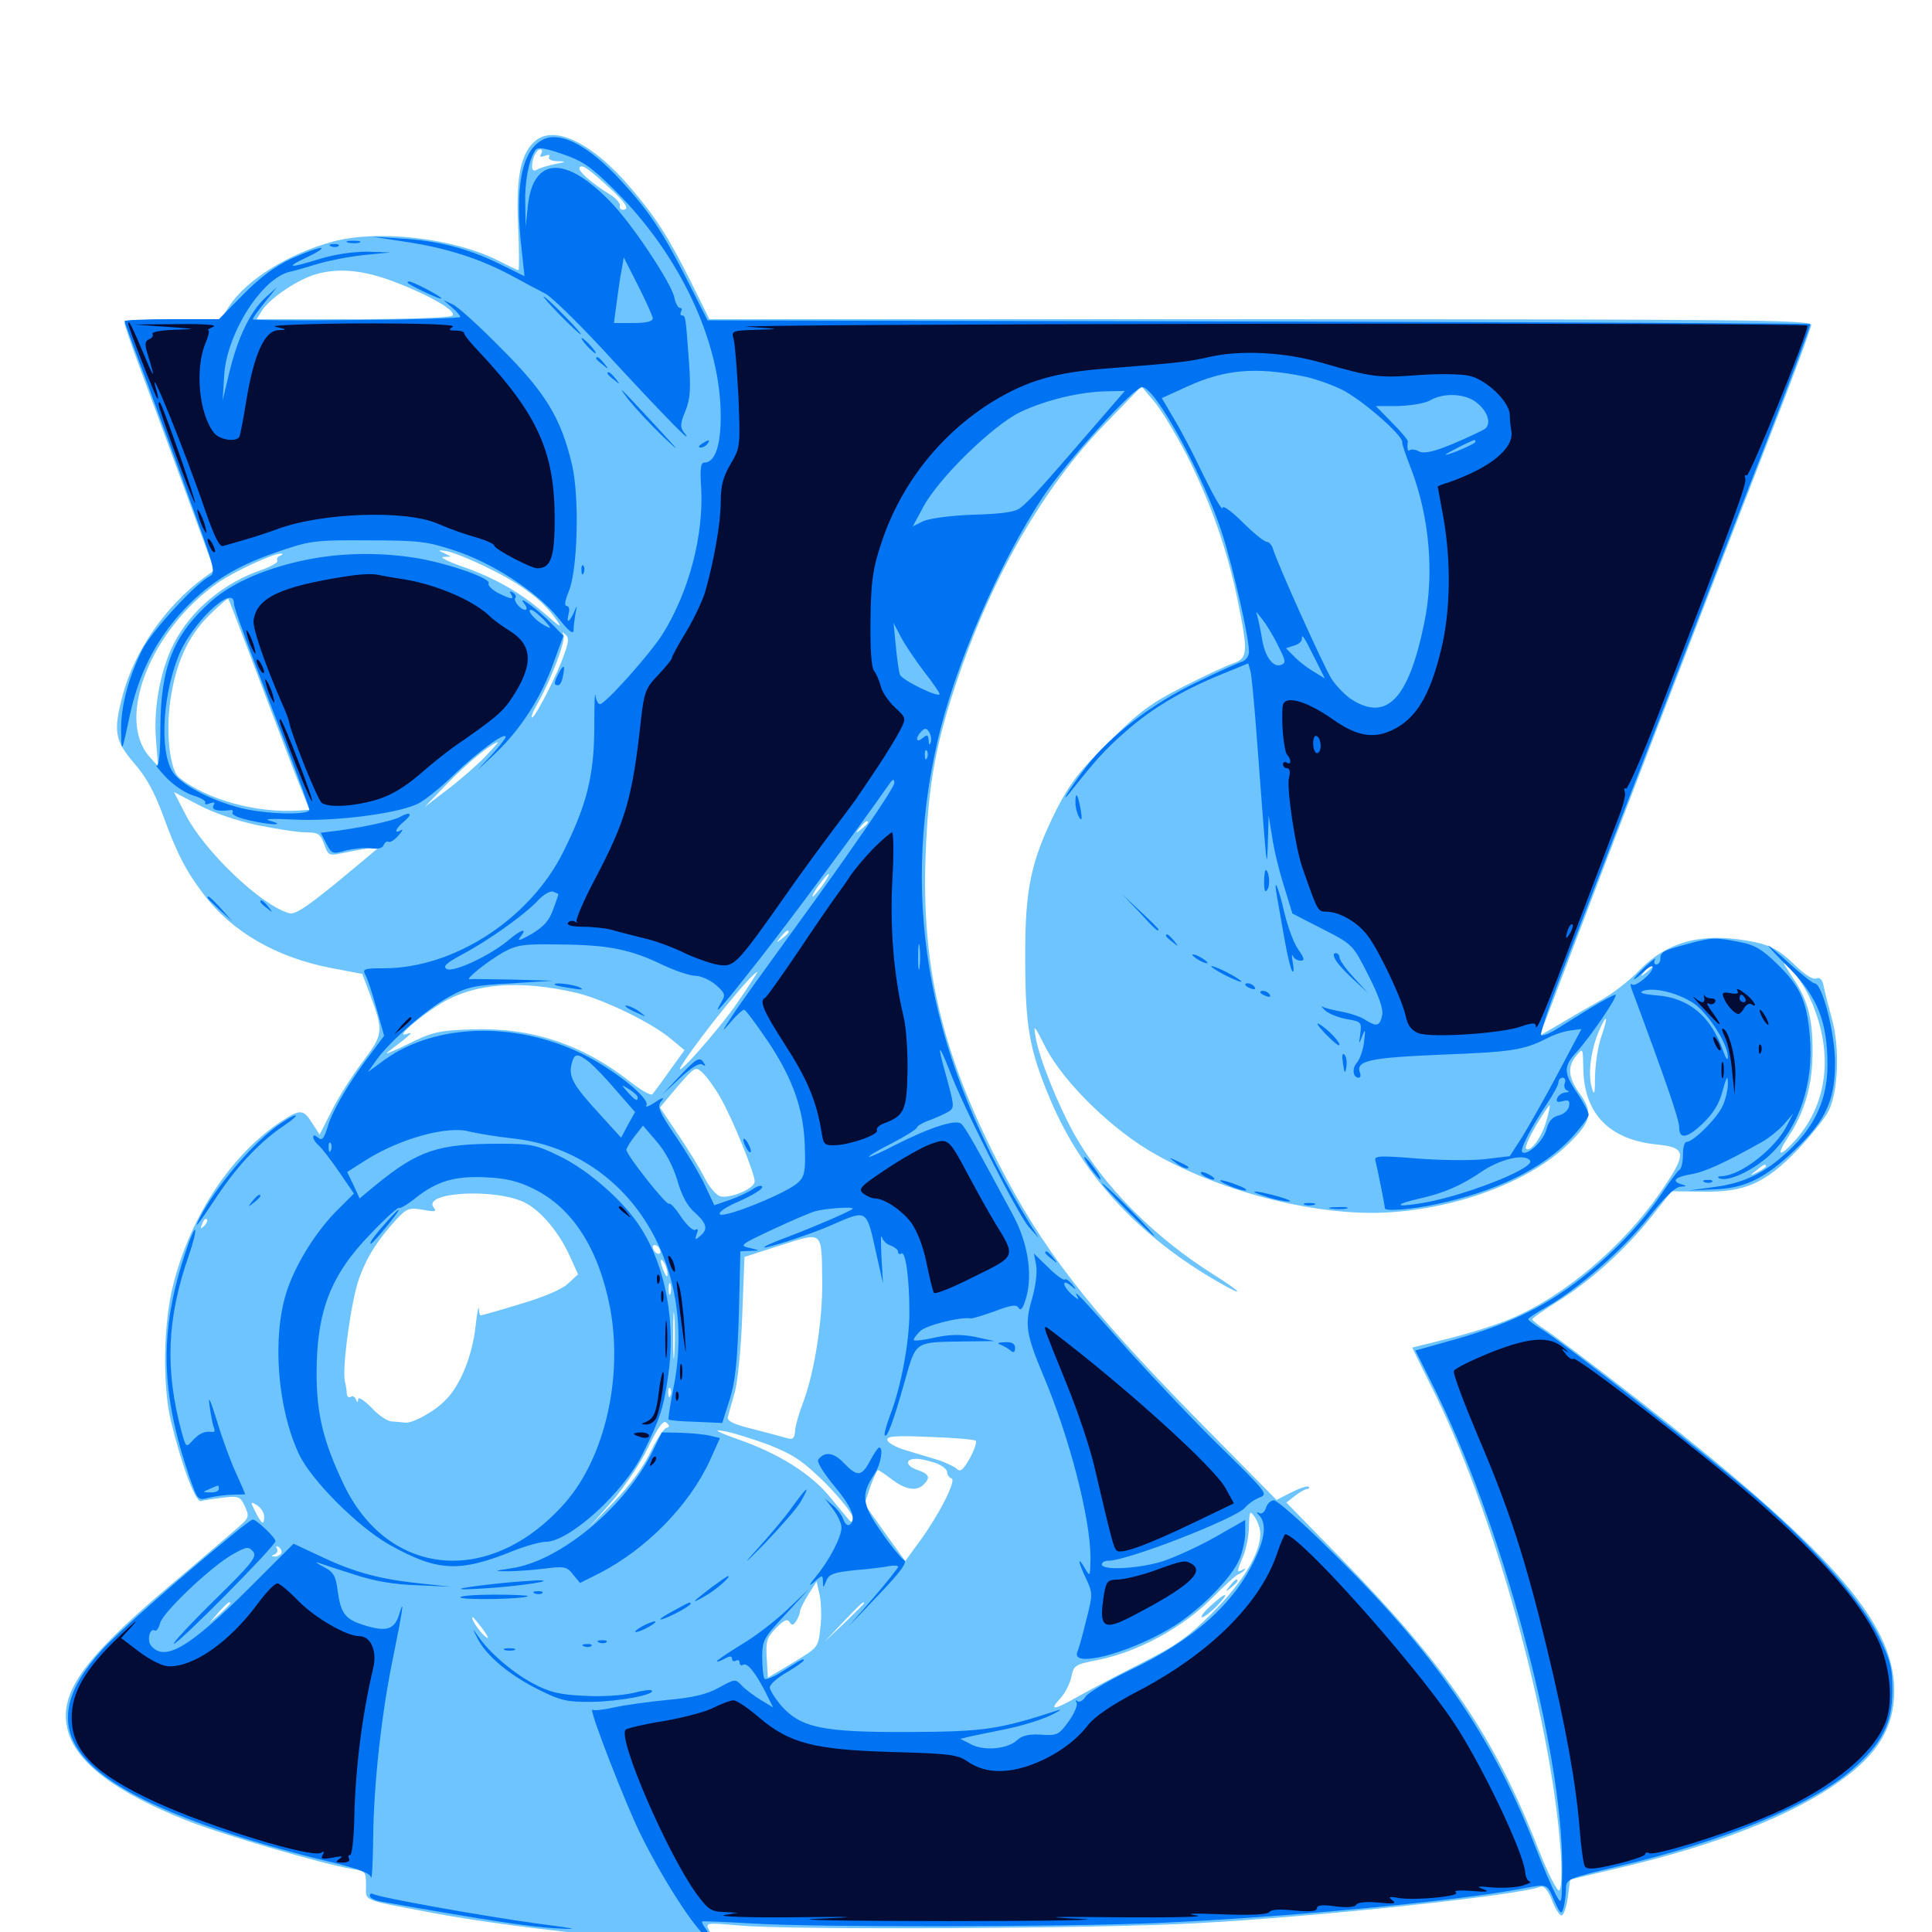 <svg xmlns="http://www.w3.org/2000/svg" viewBox="0 -1000 1000 1000">
	<path fill="#6dc4ff" d="M277.93 -927.734C269.727 -921.68 266.992 -909.375 268.164 -883.594C268.75 -870.703 268.75 -860.156 268.359 -860.156C267.773 -860.156 263.086 -862.5 257.617 -865.234C234.766 -876.758 195.898 -881.25 172.461 -875C149.414 -868.75 127.539 -855.273 118.555 -841.406L114.258 -834.766H89.453C74.805 -834.766 64.453 -833.984 64.453 -832.812C64.453 -831.836 67.969 -821.484 72.266 -809.961C76.562 -798.438 87.109 -769.922 95.508 -746.875L110.938 -704.883L105.859 -701.172C85.938 -686.719 69.531 -663.086 63.477 -640.039C58.594 -621.484 59.375 -616.797 69.336 -605.078C75.586 -598.047 80.078 -589.648 84.18 -578.516C91.406 -558.594 96.094 -549.414 105.273 -537.305C119.922 -517.773 142.969 -504.492 171.094 -499.023L187.5 -495.898L191.211 -486.133C198.633 -466.016 198.633 -465.039 187.695 -450.391C182.227 -443.164 175 -431.836 171.68 -425L165.43 -412.695L161.523 -418.75C157.031 -425.977 155.273 -425.977 145.508 -419.531C119.922 -402.539 99.023 -371.289 89.844 -335.742C84.57 -316.016 83.984 -283.008 88.477 -264.453C93.945 -241.797 101.172 -222.461 103.906 -223.047C105.273 -223.438 110.352 -224.219 115.234 -224.805C123.633 -225.781 124.414 -225.391 126.758 -220.312C129.102 -215.039 128.906 -214.453 123.633 -209.766C120.508 -207.031 103.906 -192.773 86.523 -178.125C42.188 -140.43 30.078 -123.047 35.156 -104.102C39.648 -87.5 59.961 -72.266 96.875 -57.617C116.211 -50 167.188 -35.156 182.227 -32.617C189.062 -31.641 189.453 -31.25 189.453 -24.219C189.453 -15.625 186.523 -16.992 224.609 -9.766C270.898 -0.977 369.141 8.594 369.141 4.297C369.141 3.516 368.164 1.172 366.992 -0.977C365.039 -4.883 365.234 -4.883 383.203 -3.32C410.156 -0.977 568.75 -1.758 618.164 -4.492C681.641 -7.812 785.742 -18.945 797.461 -23.438C799.219 -24.023 801.172 -21.68 803.32 -16.406C804.883 -12.109 807.227 -8.594 808.203 -8.594C809.375 -8.594 810.742 -12.695 811.523 -17.969L812.695 -27.148L836.523 -32.812C887.305 -44.531 927.734 -60.352 952.148 -77.93C972.266 -92.188 980.469 -106.055 980.469 -125.195C980.273 -160.742 946.68 -198.633 846.484 -276.562C824.805 -293.359 804.102 -308.984 800.195 -311.523C796.289 -314.062 792.969 -316.602 793.164 -317.188C793.164 -317.773 799.023 -321.875 806.25 -326.367C822.852 -336.719 841.211 -353.125 854.688 -370.117L865.234 -383.398L881.25 -383.203C903.125 -382.812 913.672 -387.5 930.273 -404.688C937.109 -411.914 944.336 -420.898 946.289 -424.609C951.562 -434.57 952.344 -457.812 948.242 -472.461C946.484 -478.906 944.531 -486.523 943.945 -489.453C943.359 -492.969 941.992 -494.336 940.039 -493.555C938.281 -492.773 933.594 -495.898 928.125 -501.367C920.898 -508.203 916.602 -510.547 908.594 -512.305C882.227 -517.773 863.672 -513.281 848.633 -497.852C843.359 -492.383 833.984 -485.156 828.125 -482.031C822.266 -478.711 812.695 -473.242 807.227 -469.922L796.875 -463.867L801.953 -476.953C804.688 -484.18 810.742 -500.195 815.43 -512.5C826.758 -542.578 886.719 -698.633 914.844 -770.898C927.344 -802.734 937.5 -830.273 937.5 -831.836C937.5 -834.375 904.297 -834.766 652.344 -834.766H367.188L357.227 -854.883C345.703 -877.734 339.258 -887.891 325.781 -903.516C307.031 -925.391 288.086 -934.961 277.93 -927.734ZM280.078 -920.312C279.102 -918.75 279.688 -918.555 282.031 -919.336C283.984 -920.117 284.961 -919.922 284.18 -918.75C283.594 -917.578 285.352 -916.602 288.477 -916.602C293.359 -916.406 293.164 -916.211 287.109 -915.039C283.203 -914.258 279.102 -912.891 277.734 -912.109C276.367 -911.328 275.391 -911.914 275.391 -913.672C275.391 -917.969 277.539 -922.656 279.688 -922.656C280.664 -922.656 280.859 -921.68 280.078 -920.312ZM316.992 -901.367C324.219 -894.531 325.977 -891.406 322.266 -891.406C321.289 -891.406 320.508 -892.383 320.898 -893.555C321.094 -894.727 318.945 -897.266 316.211 -899.023C306.055 -905.273 299.023 -911.523 300 -913.281C301.172 -915.234 304.688 -912.695 316.992 -901.367ZM201.562 -855.078C220.898 -848.047 237.5 -838.672 233.984 -836.523C232.617 -835.547 209.18 -834.766 182.031 -834.766H132.812L135.742 -839.453C139.648 -845.312 151.953 -853.906 161.523 -857.422C172.852 -861.328 185.742 -860.742 201.562 -855.078ZM614.258 -764.453C626.562 -740.039 635.156 -715.82 640.625 -689.258C646.094 -662.305 645.898 -659.18 638.281 -656.641C634.766 -655.469 623.047 -650 612.305 -644.531C595.898 -636.133 589.844 -631.836 574.023 -616.016C558.594 -600.977 553.711 -594.336 546.875 -581.055C533.594 -554.297 530.469 -540.234 530.664 -503.711C530.664 -468.555 532.812 -456.641 543.555 -431.055C560.156 -391.602 589.648 -359.766 631.445 -335.938C644.727 -328.32 642.773 -331.055 628.516 -340.039C596.875 -359.961 571.289 -385.938 555.859 -413.281C547.461 -428.516 537.891 -452.344 536.133 -462.695C534.766 -470.117 535.156 -469.922 541.211 -457.812C550.781 -439.453 576.172 -414.648 598.438 -402.344C633.789 -382.422 682.812 -370.312 718.555 -372.461C754.883 -374.609 791.992 -388.672 811.719 -407.812C823.828 -419.531 824.805 -424.219 817.383 -434.375C811.719 -442.188 811.133 -448.047 816.016 -453.711C819.336 -457.812 819.336 -457.617 819.531 -446.289C820.117 -423.438 833.008 -410.156 857.422 -407.617C873.242 -406.055 873.438 -403.125 858.984 -382.227C839.844 -354.688 809.375 -328.906 781.836 -317.383C774.609 -314.258 760.156 -309.766 750 -307.227C739.844 -304.688 731.25 -302.539 731.055 -302.539C730.859 -302.539 734.961 -294.141 740.039 -283.984C772.266 -220.898 802.93 -111.328 807.812 -41.602C808.594 -29.688 808.203 -22.266 807.031 -21.484C806.055 -20.898 801.172 -30.273 796.094 -43.359C773.438 -101.172 748.828 -137.5 693.359 -194.141L665.82 -222.266L670.312 -225.781C672.852 -227.734 675.586 -229.297 676.562 -229.297C677.539 -229.297 677.93 -229.883 677.344 -230.469C676.758 -231.055 672.656 -229.688 668.359 -227.539L660.742 -223.633L619.922 -265.039C562.891 -323.047 539.258 -353.516 515.82 -399.805C487.305 -456.055 476.953 -500 479.102 -557.617C480.469 -594.531 484.375 -615.82 496.289 -650.391C514.453 -703.32 540.625 -748.242 571.875 -780.469L590.82 -800L597.07 -792.578C600.586 -788.672 608.398 -775.781 614.258 -764.453ZM211.523 -718.164C212.695 -718.75 211.719 -719.141 208.984 -719.141C206.25 -719.141 205.273 -718.75 206.641 -718.164C207.812 -717.773 210.156 -717.773 211.523 -718.164ZM161.523 -716.406C162.305 -716.992 161.133 -717.578 158.984 -717.383C156.836 -717.383 156.25 -716.797 157.812 -716.211C159.18 -715.625 160.938 -715.82 161.523 -716.406ZM153.711 -714.453C154.492 -715.039 153.32 -715.625 151.172 -715.43C149.023 -715.43 148.438 -714.844 150 -714.258C151.367 -713.672 153.125 -713.867 153.711 -714.453ZM252.93 -705.859C270.117 -697.461 280.664 -689.453 287.5 -679.883C291.406 -674.414 290.625 -674.805 281.445 -682.812C268.945 -693.555 256.055 -700.977 238.477 -707.031C231.445 -709.57 227.344 -711.719 229.492 -711.719L233.398 -711.914L229.492 -713.867C226.367 -715.234 226.758 -715.43 231.445 -714.648C234.766 -714.062 244.336 -710.156 252.93 -705.859ZM144.922 -712.305C143.75 -711.914 142.969 -710.742 143.555 -709.766C144.141 -708.984 140.43 -706.836 135.547 -705.078C115.82 -698.438 98.633 -683.984 90.039 -666.992C83.203 -653.711 79.492 -634.375 80.664 -617.969L81.836 -603.32L77.148 -608.594C59.961 -628.516 78.125 -674.219 112.891 -698.438C121.094 -704.102 141.602 -713.672 145.508 -713.477C146.68 -713.477 146.289 -712.891 144.922 -712.305ZM222.07 -712.5C222.852 -713.086 221.68 -713.672 219.531 -713.477C217.383 -713.477 216.797 -712.891 218.359 -712.305C219.727 -711.719 221.484 -711.914 222.07 -712.5ZM135.352 -645.312C144.531 -621.094 153.711 -596.68 156.055 -591.211L160.156 -580.859L154.688 -580.469C132.617 -579.102 107.422 -585.938 92.773 -597.461C88.086 -601.172 85.742 -619.727 88.086 -636.914C90.82 -656.25 97.07 -670.312 107.812 -681.055C113.086 -686.328 117.773 -690.43 118.164 -690.039C118.555 -689.648 126.172 -669.531 135.352 -645.312ZM292.188 -661.719C288.672 -651.367 277.93 -630.273 275.586 -628.711C274.414 -628.125 275.781 -631.641 278.516 -636.328C285.547 -649.023 293.164 -668.945 291.602 -671.484C290.82 -673.047 291.016 -673.047 292.773 -671.484C294.531 -669.922 294.336 -667.578 292.188 -661.719ZM250.977 -608.203C246.68 -603.711 237.891 -596.094 231.445 -591.211L219.727 -582.227L231.445 -594.336C241.406 -604.688 254.492 -615.43 257.812 -615.82C258.203 -616.016 255.078 -612.5 250.977 -608.203ZM133.398 -572.852C143.359 -570.898 154.492 -569.141 158.594 -569.141C164.648 -569.141 165.82 -568.359 167.773 -563.086C169.727 -557.422 170.312 -557.031 176.172 -558.203C188.281 -560.742 196.289 -561.914 195.312 -560.742C194.727 -560.156 185.156 -552.148 174.023 -542.969C158.398 -530.273 152.539 -526.367 149.609 -527.344C134.961 -531.445 105.273 -559.961 95.898 -578.711L90.039 -590.039L102.734 -583.398C110.352 -579.297 122.461 -575.195 133.398 -572.852ZM449.219 -574.219C449.219 -573.828 447.656 -572.266 445.898 -570.898C442.773 -568.359 442.578 -568.555 445.117 -571.68C447.656 -574.805 449.219 -575.781 449.219 -574.219ZM425.781 -541.797C423.438 -538.672 421.094 -535.938 420.703 -535.938C420.117 -535.938 421.484 -538.672 423.828 -541.797C426.172 -545.117 428.516 -547.656 428.906 -547.656C429.492 -547.656 428.125 -545.117 425.781 -541.797ZM408.203 -517.578C408.203 -517.188 406.641 -515.625 404.883 -514.258C401.758 -511.719 401.562 -511.914 404.102 -515.039C406.641 -518.164 408.203 -519.141 408.203 -517.578ZM936.328 -484.375C949.219 -457.031 946.68 -429.688 929.688 -410.352C921.094 -400.586 918.75 -401.172 925.586 -411.523C933.398 -423.047 937.695 -436.914 938.086 -451.953C938.672 -471.289 936.133 -481.836 928.32 -493.359C922.266 -502.344 922.07 -503.125 926.562 -499.023C929.297 -496.289 933.789 -489.648 936.328 -484.375ZM855.469 -500C855.469 -499.609 853.906 -498.047 852.148 -496.68C849.023 -494.141 848.828 -494.336 851.367 -497.461C853.906 -500.586 855.469 -501.562 855.469 -500ZM382.227 -481.836C371.875 -466.406 344.727 -436.328 353.711 -450C363.281 -464.648 389.453 -496.875 391.992 -496.875C392.188 -496.875 387.891 -490.039 382.227 -481.836ZM298.242 -486.133C312.305 -482.812 337.695 -470.508 347.461 -462.109L354.297 -456.445L346.68 -445.898C342.578 -440.039 338.477 -434.57 337.695 -433.594C336.914 -432.812 331.641 -435.742 325.977 -440.234C301.367 -459.57 274.609 -468.359 243.945 -467.188C226.953 -466.602 223.633 -465.82 210.742 -459.375C202.734 -455.469 198.242 -453.711 200.781 -455.469C203.125 -457.422 207.227 -460.352 209.57 -462.305C213.477 -465.625 213.477 -465.82 209.961 -464.648C204.688 -463.086 217.188 -473.828 228.32 -480.664C245.508 -491.016 268.555 -492.969 298.242 -486.133ZM828.906 -463.672C827.148 -458.789 825.781 -449.609 825.586 -443.164C825.586 -433.398 825.195 -432.422 823.828 -437.305C821.875 -444.531 823.438 -456.25 827.539 -466.211C831.836 -475.977 832.617 -474.414 828.906 -463.672ZM373.047 -431.641C379.297 -420.508 390.625 -392.773 390.625 -388.477C390.625 -384.766 377.539 -379.297 372.656 -380.859C370.703 -381.445 367.188 -385.547 364.844 -390.039C362.695 -394.531 356.445 -404.688 351.172 -412.5L341.602 -426.758L350.586 -437.5C359.57 -447.852 359.961 -448.047 363.477 -444.922C365.625 -442.969 369.922 -437.109 373.047 -431.641ZM800.195 -419.141C797.656 -410.742 791.992 -403.32 789.844 -405.469C789.258 -406.25 791.602 -411.523 795.117 -417.578C798.633 -423.438 801.758 -428.125 802.148 -427.93C802.344 -427.539 801.562 -423.633 800.195 -419.141ZM914.062 -396.289C914.062 -395.898 912.109 -394.531 909.766 -393.359C905.469 -391.211 905.469 -391.406 908.984 -394.141C913.086 -397.461 914.062 -397.852 914.062 -396.289ZM897.852 -388.281C898.633 -388.867 897.461 -389.453 895.312 -389.258C893.164 -389.258 892.578 -388.672 894.141 -388.086C895.508 -387.5 897.266 -387.695 897.852 -388.281ZM271.68 -377.539C280.078 -373.242 289.453 -362.109 295.117 -349.414L299.219 -340.43L293.945 -335.547C290.82 -332.617 281.25 -328.516 269.141 -325C258.398 -321.68 249.219 -319.141 248.828 -319.141C248.438 -319.141 247.852 -320.703 247.852 -322.656C247.656 -324.414 246.875 -320.117 246.094 -313.086C244.336 -298.047 238.477 -283.398 230.859 -275.586C225.195 -269.531 213.477 -263.086 209.57 -263.672C208.203 -263.867 205.078 -264.062 202.93 -264.258C200.586 -264.258 195.703 -267.578 192.188 -271.484C188.477 -275.195 185.547 -277.148 185.352 -275.781C185.352 -273.828 184.961 -273.828 184.18 -275.781C183.789 -276.953 182.422 -277.734 181.445 -276.953C180.469 -276.367 179.688 -277.148 179.492 -278.516C179.492 -279.883 179.102 -282.812 178.516 -284.961C176.953 -291.992 181.836 -327.344 185.938 -338.477C190.039 -349.805 195.898 -358.789 205.469 -369.141C210.547 -374.609 211.914 -375 218.945 -373.828C225 -372.656 226.172 -372.852 224.609 -374.805C217.773 -383.008 256.445 -385.156 271.68 -377.539ZM105.664 -365.43C103.711 -363.672 103.516 -363.867 104.688 -366.602C105.273 -368.555 106.445 -369.531 107.031 -368.945C107.617 -368.359 107.031 -366.797 105.664 -365.43ZM425.586 -336.523C425.781 -316.992 421.68 -290.234 415.82 -274.414C413.477 -268.359 411.523 -261.523 411.523 -258.984C411.133 -255.469 410.352 -254.688 407.227 -255.664C405.078 -256.25 397.266 -258.398 389.648 -260.352C379.883 -262.695 376.172 -264.453 376.758 -266.602C377.148 -268.164 378.711 -273.828 380.273 -279.102C381.836 -284.57 383.594 -302.148 384.18 -319.141L385.352 -349.414L404.102 -355.469C426.367 -362.5 425.195 -363.281 425.586 -336.523ZM341.797 -352.148C341.797 -350.977 341.016 -350.781 339.844 -351.367C338.867 -351.953 337.891 -353.516 337.891 -354.492C337.891 -355.664 338.867 -355.859 339.844 -355.273C341.016 -354.688 341.797 -353.125 341.797 -352.148ZM345.508 -340.625C345.508 -338.672 344.922 -339.062 343.75 -341.602C341.406 -346.875 341.406 -350 343.75 -346.484C344.727 -344.922 345.508 -342.188 345.508 -340.625ZM347.07 -330.469C346.484 -329.102 346.094 -330.078 346.094 -332.812C346.094 -335.547 346.484 -336.523 347.07 -335.352C347.461 -333.984 347.461 -331.641 347.07 -330.469ZM349.023 -299.219C348.633 -293.555 348.438 -297.656 348.438 -308.398C348.438 -319.141 348.633 -323.828 349.023 -318.75C349.414 -313.672 349.414 -304.883 349.023 -299.219ZM347.07 -277.734C346.484 -276.172 345.898 -276.758 345.898 -278.906C345.703 -281.055 346.289 -282.227 346.875 -281.445C347.461 -280.859 347.656 -279.102 347.07 -277.734ZM344.922 -260.938C343.555 -260.547 339.844 -255.078 336.719 -248.438C333.203 -241.016 325.977 -231.055 317.773 -222.656L304.297 -208.789L316.406 -222.461C323.047 -230.078 331.641 -242.773 335.547 -250.977C340.82 -261.719 343.359 -265.039 344.922 -263.672C346.68 -262.109 346.68 -261.328 344.922 -260.938ZM397.461 -252.344C410.742 -247.07 415.234 -244.141 427.344 -232.227C434.961 -224.414 441.406 -216.406 441.406 -214.453C441.406 -212.5 440.82 -211.719 439.844 -212.891C438.867 -213.867 434.57 -219.141 429.883 -224.805C419.922 -237.109 403.125 -247.656 381.836 -255.078C371.289 -258.789 368.75 -260.352 374.023 -259.375C378.32 -258.789 388.867 -255.469 397.461 -252.344ZM505.078 -254.297C505.664 -253.516 504.297 -249.414 501.953 -245.117C498.438 -239.062 497.07 -237.891 495.117 -239.844C493.75 -241.016 488.867 -243.359 484.18 -244.727C479.492 -246.094 472.07 -248.438 467.969 -249.609C463.672 -250.977 459.766 -253.125 459.375 -254.492C458.594 -256.641 462.891 -257.031 481.25 -256.25C493.555 -255.859 504.297 -254.883 505.078 -254.297ZM484.18 -242.773C487.5 -241.602 490.234 -239.453 490.234 -238.086C490.234 -236.719 491.211 -235.156 492.578 -234.766C495.117 -233.789 485.938 -215.625 475.391 -201.367L468.555 -191.992L458.008 -206.641L447.461 -221.484L450.391 -230.273C452.148 -235.156 453.906 -239.062 454.492 -239.062C454.883 -239.062 458.203 -236.914 461.719 -234.18C468.75 -228.906 474.414 -227.93 478.125 -231.641C481.836 -235.352 480.859 -237.109 474.609 -239.258C468.555 -241.406 468.359 -244.922 474.414 -244.922C476.367 -244.922 480.664 -243.945 484.18 -242.773ZM654.102 -221.289C655.469 -222.266 655.859 -223.438 654.883 -224.023C653.906 -224.609 651.953 -224.414 650.586 -223.633C649.219 -222.656 648.828 -221.484 649.805 -220.898C650.781 -220.312 652.734 -220.508 654.102 -221.289ZM136.719 -215.234C136.719 -210.156 135.547 -210.938 132.227 -217.383C129.492 -222.852 129.492 -223.047 133.008 -220.898C134.961 -219.727 136.719 -216.992 136.719 -215.234ZM652.344 -206.055C652.344 -195.898 642.969 -180.664 627.539 -165.234C614.648 -152.344 608.789 -148.242 589.844 -138.672C577.539 -132.422 563.086 -124.805 557.617 -121.68C545.703 -114.844 542.773 -114.453 548.633 -120.703C551.172 -123.438 553.711 -128.32 554.492 -131.836C555.664 -138.086 556.445 -138.477 568.359 -140.82C588.867 -144.922 611.914 -157.422 626.758 -172.266C633.789 -179.297 640.234 -185.156 641.016 -185.156C641.602 -185.352 642.969 -186.133 643.945 -187.109C644.922 -188.086 644.531 -188.281 643.164 -187.5C640.039 -185.742 640.039 -186.328 643.555 -194.727C645.117 -198.633 646.484 -205.664 646.484 -210.156C646.68 -217.969 646.875 -218.359 649.414 -214.844C650.977 -212.695 652.344 -208.789 652.344 -206.055ZM145.508 -195.898C144.727 -194.922 143.164 -194.141 141.992 -194.336C140.234 -194.336 140.43 -194.727 142.188 -195.508C143.359 -195.898 143.945 -197.461 143.359 -198.438C142.578 -199.805 142.969 -200 144.336 -199.219C145.508 -198.438 146.094 -196.875 145.508 -195.898ZM424.609 -157.617C423.633 -147.266 423.438 -147.266 410.547 -139.453L397.461 -131.641L396.875 -141.602C396.289 -150.391 396.875 -152.344 401.562 -157.227C405.664 -161.328 407.422 -162.305 408.594 -160.547C409.766 -158.594 410.547 -158.594 412.109 -160.938C413.086 -162.5 414.062 -164.844 414.062 -165.82C414.062 -166.992 416.016 -170.898 418.359 -174.609L422.656 -181.445L424.219 -174.609C425 -170.898 425.391 -163.086 424.609 -157.617ZM119.141 -170.117C119.141 -169.727 116.797 -167.383 113.867 -164.648L108.398 -159.961L113.086 -165.43C117.578 -170.312 119.141 -171.68 119.141 -170.117ZM447.266 -170.117C447.266 -169.922 442.578 -165.234 437.109 -159.961L426.758 -150.195L436.523 -160.547C445.508 -169.922 447.266 -171.68 447.266 -170.117ZM250 -156.641C252.93 -152.539 253.32 -151.172 251.172 -152.93C248.047 -155.469 243.164 -162.891 244.727 -162.891C245.117 -162.891 247.461 -159.961 250 -156.641ZM636.523 -179.102C633.984 -175.977 634.18 -175.781 637.305 -178.32C640.43 -180.859 641.406 -182.422 639.844 -182.422C639.453 -182.422 637.891 -180.859 636.523 -179.102ZM626.562 -168.75C623.047 -165.625 621.094 -162.891 622.266 -162.891C623.242 -162.891 626.758 -165.625 629.883 -168.75C637.109 -176.367 634.766 -176.367 626.562 -168.75Z"/>
	<path fill="#0073f3" d="M281.055 -927.734C269.922 -922.266 266.211 -902.93 270.117 -869.727L271.484 -857.031L258.398 -863.477C241.992 -871.484 226.758 -875.391 207.422 -876.562L192.383 -877.539L210.156 -874.805C231.055 -871.68 248.047 -866.211 264.258 -857.617C270.703 -854.102 278.711 -849.805 282.227 -848.047C285.742 -846.289 301.758 -830.469 317.773 -812.891C343.945 -784.57 360.742 -767.383 353.906 -776.367C351.953 -778.906 352.148 -781.055 354.688 -787.109C357.227 -793.164 357.617 -798.438 356.641 -812.305C354.883 -836.133 354.883 -836.719 352.93 -836.719C352.148 -836.719 351.953 -837.695 352.539 -838.672C353.125 -839.844 352.93 -840.625 351.953 -840.625C350.977 -840.625 349.609 -842.969 349.023 -846.094C347.461 -853.516 326.758 -884.766 315.82 -895.703C292.578 -919.727 275.977 -918.75 273.242 -893.555L272.07 -882.617L271.875 -894.336C271.484 -905.664 273.633 -916.992 276.953 -922.07C278.125 -924.023 281.25 -923.633 291.016 -920.312C301.367 -916.797 305.859 -913.867 318.359 -901.367C351.953 -867.969 373.047 -823.047 373.047 -784.57C373.047 -769.141 370.117 -760.547 364.453 -760.547C362.695 -760.547 362.305 -757.227 362.891 -748.242C364.453 -723.242 356.641 -693.555 342.773 -671.484C336.133 -661.133 313.281 -635.547 310.547 -635.547C309.57 -635.547 308.594 -637.5 308.203 -640.039C307.812 -642.383 307.617 -634.766 307.617 -622.852C307.422 -598.438 303.711 -583.398 291.602 -559.18C274.414 -524.414 234.961 -498.828 198.828 -498.828C188.477 -498.828 187.5 -498.438 189.062 -495.508C190.234 -493.555 192.773 -485.742 194.922 -477.93L198.828 -463.867L192.578 -455.469C181.25 -440.82 172.266 -425.586 169.727 -417.188C167.773 -410.742 166.797 -409.375 164.648 -411.133C163.086 -412.5 162.109 -412.695 162.109 -411.328C162.109 -410.352 163.477 -408.398 165.039 -407.031C166.602 -405.664 171.289 -399.609 175.586 -393.359L183.203 -382.227L175.586 -374.609C163.867 -363.281 152.93 -345.703 148.242 -331.055C140.82 -307.617 143.555 -271.289 154.688 -247.461C160.938 -233.984 185.156 -209.766 201.367 -200.586C226.367 -186.523 237.695 -185.938 265.625 -197.266C272.07 -199.805 279.688 -201.953 282.422 -201.953C294.727 -201.953 323.047 -227.734 332.812 -247.852C341.602 -265.43 343.359 -271.094 345.703 -286.914C350 -314.844 344.727 -344.141 331.641 -364.453C323.242 -377.93 304.883 -394.141 289.648 -401.562C277.734 -407.422 274.805 -408.008 258.789 -408.008C226.562 -408.008 216.602 -404.688 194.141 -386.328L186.133 -379.688L183.008 -386.523L179.688 -393.359L188.867 -399.219C206.836 -410.742 232.031 -417.578 243.164 -414.258C246.484 -413.477 256.445 -411.719 265.43 -410.742C324.609 -404.297 361.914 -345.898 348.438 -280.859C346.875 -272.656 345.703 -265.625 346.094 -265.234C346.484 -264.844 352.93 -264.258 360.352 -264.062L373.828 -263.477L377.539 -275.195C380.469 -284.18 381.641 -294.336 382.422 -319.727L383.203 -352.344L388.477 -352.539C393.555 -352.734 393.555 -352.734 387.891 -354.102C382.422 -355.273 383.398 -355.859 399.609 -363.477C409.18 -367.969 419.141 -372.266 421.875 -373.047C426.367 -374.414 441.406 -375.586 441.406 -374.414C441.406 -373.633 423.047 -365.625 408.203 -359.961C400.195 -357.031 394.531 -354.492 395.703 -354.297C398.438 -354.297 421.289 -361.719 430.664 -366.016C449.023 -374.023 448.438 -374.414 453.516 -351.367L457.031 -335.742L456.25 -349.414C455.859 -357.031 455.859 -361.523 456.445 -359.766C456.836 -358.008 458.984 -355.859 461.133 -355.273C463.086 -354.492 464.844 -353.125 464.844 -352.148C464.844 -350.977 465.625 -350.586 466.602 -351.172C468.75 -352.539 470.703 -338.086 470.703 -320.703C470.703 -305.469 466.406 -282.031 460.742 -267.578C458.789 -262.305 457.422 -257.422 458.008 -257.031C459.18 -255.664 462.5 -264.453 468.359 -285.352C474.219 -305.859 473.242 -305.273 498.047 -305.664L514.648 -305.859L504.883 -308.008C497.852 -309.375 491.992 -309.375 484.57 -307.812C478.711 -306.445 473.633 -305.859 473.047 -306.25C472.656 -306.836 474.023 -308.789 476.172 -310.938C479.297 -314.062 497.266 -318.555 502.344 -317.578C503.125 -317.383 508.789 -319.141 514.844 -321.289C523.633 -324.609 526.172 -325 527.344 -322.852C528.516 -321.289 529.688 -323.242 531.25 -328.711C534.57 -341.016 531.836 -357.031 524.414 -370.898C504.492 -408.008 499.609 -416.602 497.461 -418.359C494.727 -420.703 481.641 -416.602 463.477 -407.422C456.836 -403.906 450.586 -401.172 449.805 -401.172C449.023 -401.367 454.102 -404.492 461.523 -408.203C468.75 -411.914 474.609 -415.625 474.609 -416.406C474.609 -417.188 477.93 -419.141 482.031 -420.508C485.938 -422.07 490.234 -424.023 491.602 -425C493.945 -426.953 493.945 -427.734 489.453 -444.141C484.961 -459.766 485.742 -460.547 491.406 -446.094C498.633 -426.758 526.758 -371.68 532.422 -365.039L537.695 -359.18L533.398 -366.016C481.25 -450.586 465.82 -530.859 485.156 -616.016C494.141 -655.273 517.188 -708.789 540.039 -743.164C552.344 -761.523 586.719 -799.609 591.211 -799.609C598.047 -799.609 623.047 -753.711 632.812 -723.242C638.477 -705.273 646.484 -670.117 646.484 -662.695C646.484 -660.547 644.922 -658.398 643.164 -657.617C641.211 -657.031 630.664 -652.344 619.922 -647.07C596.68 -636.133 574.219 -618.945 562.109 -602.93C553.125 -591.211 547.266 -581.445 555.078 -591.406C567.578 -607.227 572.656 -612.695 583.203 -621.875C596.094 -633.203 611.719 -642.578 632.227 -650.977L646.094 -656.641L647.266 -652.539C647.852 -650.195 649.219 -635.547 650.391 -619.922C656.055 -545.117 655.664 -549.023 656.25 -564.258L656.641 -577.93L658.398 -567.188C659.18 -561.328 661.914 -549.805 664.453 -541.797L668.945 -527.148L684.57 -519.141C700.195 -511.133 700.195 -511.133 708.203 -495.312C713.672 -484.57 716.016 -477.93 715.43 -474.609C714.258 -468.75 712.5 -468.359 706.445 -472.266C704.102 -473.828 698.633 -475.586 694.336 -476.367C690.039 -477.148 685.547 -478.32 684.57 -478.906C683.398 -479.688 683.984 -478.906 685.938 -476.953C687.891 -475.195 692.969 -473.242 697.266 -472.461C704.492 -471.289 704.883 -470.898 704.102 -465.039C703.32 -459.18 703.32 -459.18 705.078 -463.672C706.641 -467.773 706.836 -467.383 706.055 -460.938C705.664 -456.836 703.906 -451.953 702.539 -450.195C699.609 -447.07 700.195 -442.188 703.32 -442.188C704.102 -442.188 704.492 -443.359 703.906 -444.727C701.562 -450.977 708.789 -452.539 745.703 -454.102C782.227 -455.469 788.672 -456.445 800.586 -462.5C804.102 -464.453 809.57 -466.211 812.695 -466.602L818.555 -467.383L806.445 -444.531C799.805 -432.031 791.406 -417.188 787.891 -411.523L781.445 -401.562L768.359 -400C760.938 -399.219 745.117 -399.414 733.008 -400.391C713.867 -401.953 711.133 -401.758 711.914 -399.219C712.695 -396.484 716.797 -376.172 716.797 -374.609C716.797 -372.852 731.25 -374.023 743.555 -376.758C774.219 -383.203 798.438 -395.117 813.086 -410.742C818.164 -416.211 822.266 -421.68 822.266 -423.047C822.266 -424.414 819.531 -429.492 816.406 -434.18C809.18 -444.727 809.18 -448.047 816.016 -455.469C823.047 -463.086 838.086 -485.156 836.133 -485.156C835.352 -485.156 829.492 -482.031 823.047 -478.125C816.797 -474.219 808.594 -469.141 805.078 -466.992C801.562 -464.844 798.242 -463.672 797.656 -464.258C797.07 -464.844 801.367 -477.93 807.227 -493.359C853.516 -614.062 892.969 -716.406 913.477 -769.141C926.758 -803.32 937.305 -831.641 936.914 -832.227C936.328 -832.617 807.812 -833.203 651.172 -833.594L366.211 -834.18L355.469 -855.469C342.578 -880.859 335.547 -891.211 321.094 -906.836C304.492 -924.805 290.039 -932.227 281.055 -927.734ZM337.891 -835.352C337.891 -833.594 334.57 -832.812 327.93 -832.812H317.773L319.141 -843.164C319.922 -848.633 320.898 -856.25 321.68 -859.961L322.852 -866.797L330.273 -852.148C334.375 -844.141 337.695 -836.523 337.891 -835.352ZM674.414 -805.273C679.688 -804.297 688.672 -801.172 694.336 -798.438C704.688 -793.359 725.781 -775 725.781 -771.289C725.586 -770.312 727.734 -764.062 730.273 -757.617C739.844 -732.812 742.578 -702.93 737.109 -677.148C729.102 -638.477 717.969 -626.562 700 -637.695C696.484 -639.844 691.602 -644.922 689.062 -648.828C684.961 -655.469 661.133 -708.203 658.789 -716.211C658.203 -717.969 656.836 -719.531 655.664 -719.531C654.492 -719.531 648.828 -724.023 643.164 -729.688C637.305 -735.547 632.812 -738.672 632.812 -737.109C632.617 -735.547 628.32 -742.969 623.047 -753.711C617.969 -764.453 610.938 -777.93 607.422 -783.594L601.367 -793.945L614.648 -800C633.984 -808.789 649.805 -810.156 674.414 -805.273ZM563.281 -775.781C539.062 -747.656 532.812 -740.82 528.125 -737.109C525.586 -734.961 518.359 -733.984 503.906 -733.594C492.188 -733.203 481.055 -731.641 477.93 -730.273L472.461 -727.539L477.93 -737.695C485.742 -752.344 513.867 -779.883 528.125 -786.719C541.211 -792.969 559.18 -797.266 572.852 -797.461L582.227 -797.656ZM764.062 -791.797C769.922 -787.305 772.07 -781.055 768.75 -778.125C767.383 -777.148 759.961 -773.633 752.148 -770.312C741.797 -766.016 736.914 -765.039 734.375 -766.406C732.617 -767.383 730.469 -767.578 729.688 -766.992C728.711 -765.82 728.125 -768.164 728.711 -771.484C728.906 -772.07 725.195 -776.562 720.508 -781.25L712.109 -789.844H723.633C730.078 -790.039 737.5 -791.211 740.234 -792.773C747.266 -796.875 758.398 -796.289 764.062 -791.797ZM763.672 -771.289C763.672 -770.312 750.195 -764.453 748.242 -764.648C747.266 -764.648 761.523 -772.07 763.281 -772.266C763.477 -772.266 763.672 -771.875 763.672 -771.289ZM661.328 -666.211C665.43 -658.203 665.82 -656.836 663.086 -655.859C659.18 -654.297 654.883 -659.766 653.32 -668.75C652.734 -672.461 651.758 -677.344 651.172 -679.492L650.195 -683.398L653.32 -679.492C655.078 -677.344 658.789 -671.484 661.328 -666.211ZM478.32 -652.344C482.812 -646.68 486.328 -641.406 486.328 -640.82C486.328 -638.477 466.992 -647.852 465.82 -650.781C465.234 -652.344 464.258 -659.18 463.672 -665.625L462.5 -677.539L466.406 -670.117C468.555 -666.016 474.023 -658.008 478.32 -652.344ZM680.469 -659.375L685.742 -648.828L679.688 -652.539C676.367 -654.492 671.875 -658.008 669.727 -660.352L665.625 -664.453L669.727 -665.82C672.07 -666.406 673.828 -667.969 673.828 -669.141C673.828 -672.266 674.609 -671.094 680.469 -659.375ZM481.641 -615.43C481.25 -614.062 480.664 -614.648 480.664 -616.797C480.469 -619.727 479.883 -619.922 477.539 -617.969C474.023 -615.039 473.633 -618.164 476.953 -621.484C478.711 -623.242 479.688 -623.242 481.055 -620.898C482.031 -619.141 482.227 -616.797 481.641 -615.43ZM479.883 -607.812C479.297 -606.25 478.711 -606.836 478.711 -608.984C478.516 -611.133 479.102 -612.305 479.688 -611.523C480.273 -610.938 480.469 -609.18 479.883 -607.812ZM462.891 -594.727C462.891 -592.188 441.406 -560.742 411.914 -520.312C397.461 -500.391 382.617 -479.883 379.102 -474.414C373.242 -465.43 373.242 -465.234 378.32 -471.094C381.25 -474.609 384.375 -477.344 385.156 -477.344C385.938 -477.344 391.406 -469.922 397.656 -460.742C410.742 -441.016 416.211 -425 416.602 -405.664C416.992 -393.75 416.406 -391.016 413.086 -387.891C407.227 -382.422 374.805 -369.336 372.656 -371.484C371.68 -372.461 375.391 -375.195 382.812 -378.32C389.258 -381.25 394.531 -384.375 394.531 -385.547C394.531 -386.719 392.578 -386.328 390.039 -384.766C387.695 -383.008 382.031 -380.469 377.734 -378.906L369.727 -376.172L365.039 -386.133C362.5 -391.797 355.664 -403.125 350 -411.523C341.016 -424.609 340.039 -427.344 342.188 -429.883C344.141 -432.227 343.164 -432.227 338.867 -429.297C335.742 -427.344 333.789 -426.562 334.57 -427.93C336.523 -431.055 320.312 -444.531 304.492 -452.93C269.336 -471.484 226.172 -470.898 199.219 -451.562L190.43 -445.117L194.727 -451.172C201.758 -461.133 221.094 -477.93 232.617 -484.18C241.797 -489.258 245.898 -490.039 264.648 -491.016L286.133 -492.383L265.625 -492.969C254.297 -493.164 244.336 -493.359 243.164 -493.164C240.039 -492.578 252.344 -502.539 260.742 -507.227C267.578 -510.938 271.094 -511.523 290.039 -511.133C315.039 -510.938 326.367 -508.594 342.969 -500.586C349.609 -497.461 357.227 -494.922 359.961 -494.922C362.695 -494.922 367.578 -492.773 370.508 -490.234C375.391 -485.938 375.586 -484.961 373.438 -481.445C367.969 -472.07 373.828 -478.906 392.969 -503.32C408.789 -523.438 444.727 -571.875 459.961 -593.75C462.109 -596.875 462.891 -597.07 462.891 -594.727ZM289.062 -537.109C289.062 -537.109 287.891 -533.398 286.328 -529.297C284.375 -523.633 281.445 -520.312 275.195 -516.602C269.141 -513.086 267.383 -512.695 269.336 -515.039C273.242 -519.922 269.922 -519.141 263.086 -513.281C253.711 -505.469 234.766 -496.484 231.25 -498.438C229.102 -499.609 230.664 -501.367 238.672 -505.664C252.344 -512.891 271.094 -526.172 278.125 -533.594C281.055 -536.914 284.961 -539.062 286.328 -538.477C287.891 -537.891 289.062 -537.305 289.062 -537.109ZM475.977 -499.414C475.586 -496.289 475.195 -498.828 475.195 -504.688C475.195 -510.547 475.586 -513.086 475.977 -510.156C476.367 -507.031 476.367 -502.344 475.977 -499.414ZM305.078 -450.195C307.617 -448.047 314.062 -441.406 319.141 -435.352L328.711 -424.414L325 -417.773L321.484 -411.133L309.766 -424.023C296.68 -438.281 294.141 -442.773 295.898 -449.414C297.266 -454.883 298.828 -455.078 305.078 -450.195ZM809.961 -439.453C809.375 -437.891 809.766 -436.133 811.133 -435.547C812.5 -435.156 812.109 -434.57 810.352 -434.57C808.594 -434.375 806.641 -433.203 806.055 -431.641C805.273 -429.688 806.055 -429.297 808.984 -430.078C811.914 -430.859 812.695 -430.273 812.109 -427.344C811.719 -425.391 809.375 -423.242 806.836 -422.656C803.516 -421.875 801.562 -419.727 800.391 -415.234C798.828 -409.375 790.234 -401.367 787.891 -403.711C786.523 -404.883 792.578 -416.602 800.586 -428.516C803.906 -433.398 806.641 -438.477 806.641 -439.844C806.641 -441.016 807.617 -442.188 808.789 -442.188C809.961 -442.188 810.547 -441.016 809.961 -439.453ZM330.078 -432.031C330.078 -429.688 328.906 -430.273 325 -434.57C321.289 -438.867 321.289 -438.867 325.781 -436.133C328.125 -434.57 330.078 -432.812 330.078 -432.031ZM350.586 -389.062C352.734 -381.445 355.664 -375.781 359.57 -372.461C366.016 -366.602 366.602 -363.672 362.305 -360.156C359.766 -358.008 359.57 -358.203 360.547 -361.133C361.523 -363.477 361.328 -364.258 359.961 -363.477C358.789 -362.695 355.469 -365.82 352.539 -370.117C349.805 -374.414 346.875 -377.539 346.289 -376.953C345.117 -375.781 324.219 -402.148 324.219 -404.883C324.219 -405.664 326.172 -408.984 328.516 -411.914L332.812 -417.383L340.039 -408.984C344.531 -403.711 348.438 -396.289 350.586 -389.062ZM171.289 -404.688C170.703 -403.125 170.117 -403.711 170.117 -405.859C169.922 -408.008 170.508 -409.18 171.094 -408.398C171.68 -407.812 171.875 -406.055 171.289 -404.688ZM791.992 -399.219C794.531 -395.117 755.078 -379.883 733.984 -376.953C721.484 -375 722.07 -376.758 734.961 -379.688C747.266 -382.422 756.25 -386.328 766.602 -393.359C776.562 -400.195 789.453 -403.125 791.992 -399.219ZM275.977 -384.766C296.289 -375 309.961 -353.516 315.82 -322.852C322.461 -286.914 313.086 -245.703 292.578 -222.266C254.102 -178.32 200.586 -183.203 177.539 -232.422C167.383 -253.906 163.867 -268.164 163.867 -289.062C163.867 -321.289 171.094 -340.039 191.797 -361.328C199.414 -369.336 206.055 -375.391 206.641 -374.805C207.227 -374.414 210.938 -376.562 215.039 -379.883C226.172 -388.672 235.352 -391.406 251.367 -390.625C261.523 -390.234 268.164 -388.672 275.977 -384.766ZM287.305 -490.234C285.547 -491.797 296.094 -490.625 299.805 -489.062C302.539 -487.695 301.367 -487.5 295.898 -488.477C291.602 -489.062 287.695 -489.844 287.305 -490.234ZM324.414 -478.516C324.805 -478.125 327.344 -476.758 330.078 -475.586C334.766 -473.438 334.766 -473.438 331.25 -476.172C328.125 -478.711 321.68 -480.859 324.414 -478.516ZM351.562 -442.773L342.773 -433.398L351.953 -441.992C357.617 -447.266 361.914 -450 363.477 -449.023C365.039 -448.047 365.43 -448.242 364.453 -449.609C362.305 -453.32 360.742 -452.539 351.562 -442.773ZM384.766 -409.961C384.766 -408.984 385.742 -406.641 386.719 -405.078C387.695 -403.516 388.672 -403.125 388.672 -404.102C388.672 -405.273 387.695 -407.422 386.719 -408.984C385.742 -410.547 384.766 -411.133 384.766 -409.961ZM200.977 -368.555C194.336 -361.133 190.625 -356.25 191.992 -356.25C192.383 -356.25 196.094 -360.156 200 -365.039C208.008 -374.805 208.594 -376.953 200.977 -368.555ZM180.273 -874.414C178.32 -875 179.492 -875.391 182.617 -875.391C185.938 -875.391 187.305 -875 186.133 -874.414C184.766 -874.023 182.031 -874.023 180.273 -874.414ZM171.484 -872.461C169.922 -873.047 170.508 -873.633 172.656 -873.633C174.805 -873.828 175.977 -873.242 175.195 -872.656C174.609 -872.07 172.852 -871.875 171.484 -872.461ZM150.586 -866.016C142.188 -862.109 134.18 -856.055 125.781 -847.461L113.281 -834.766H88.867C75.391 -834.766 64.453 -834.375 64.453 -833.789C64.453 -833.398 69.141 -820.312 75 -805.078C80.664 -789.648 91.406 -760.547 98.633 -740.234C111.328 -705.273 111.914 -703.32 108.203 -701.562C100.781 -697.461 78.32 -673.047 73.633 -663.672C66.602 -649.609 62.5 -634.375 62.695 -622.07C62.891 -609.57 62.891 -609.57 67.383 -630.664C71.875 -650.977 80.078 -667.383 92.969 -682.031C106.836 -697.461 120.703 -706.445 142.773 -714.062C160.352 -720.117 162.305 -720.508 190.43 -720.312C216.797 -720.312 221.289 -719.727 235.352 -715.039C255.078 -708.594 277.734 -693.75 288.672 -680.469C294.336 -673.242 296.875 -671.289 296.875 -673.828C296.875 -675.977 297.461 -679.688 297.852 -682.422C298.828 -687.109 298.828 -687.109 297.07 -683.008C294.531 -677.539 292.969 -677.148 294.336 -682.422C294.922 -684.57 294.531 -686.328 293.359 -686.328C291.992 -686.328 292.383 -689.062 294.336 -693.75C299.023 -704.883 300 -742.383 296.094 -759.375C290.43 -783.398 282.617 -796.484 259.766 -819.336C248.438 -830.859 237.109 -841.211 234.375 -842.383L229.492 -844.727L233.984 -840.82C236.328 -838.867 238.281 -836.523 238.281 -835.938C238.281 -835.352 214.062 -834.57 184.57 -834.375C155.078 -833.984 130.859 -834.18 130.859 -834.766C130.859 -835.352 133.594 -839.258 137.109 -843.555L143.359 -851.367L137.305 -845.898C129.492 -838.672 123.047 -825.195 118.75 -807.422L115.234 -792.773L116.016 -805.469C117.188 -827.148 135.547 -856.25 150.195 -859.375C152.93 -859.961 159.57 -861.914 164.648 -863.477C169.922 -865.039 180.469 -867.188 188.086 -867.969L202.148 -869.336L190.039 -869.727C182.812 -869.727 173.242 -868.359 165.625 -866.016C149.414 -860.938 147.07 -861.328 159.18 -866.992C164.648 -869.531 167.578 -871.68 166.016 -871.68C164.453 -871.68 157.422 -869.141 150.586 -866.016ZM211.133 -853.516C213.086 -851.758 228.516 -844.531 228.516 -845.508C228.516 -846.484 213.867 -854.297 211.719 -854.297C210.938 -854.297 210.742 -853.906 211.133 -853.516ZM290.039 -836.719C295.312 -831.445 300 -826.953 300.586 -826.953C301.172 -826.953 297.266 -831.445 291.992 -836.719C286.719 -842.188 282.031 -846.484 281.445 -846.484C280.859 -846.484 284.766 -842.188 290.039 -836.719ZM303.711 -821.094C305.664 -818.945 307.617 -817.188 308.203 -817.188C308.789 -817.188 307.617 -818.945 305.664 -821.094C303.711 -823.242 301.758 -825 301.172 -825C300.586 -825 301.758 -823.242 303.711 -821.094ZM308.594 -814.453C308.594 -814.062 310.156 -812.5 312.109 -811.133C315.039 -808.594 315.234 -808.789 312.695 -811.914C310.156 -815.039 308.594 -816.016 308.594 -814.453ZM314.453 -806.641C314.453 -806.25 316.016 -804.688 317.969 -803.32C320.898 -800.781 321.094 -800.977 318.555 -804.102C316.016 -807.227 314.453 -808.203 314.453 -806.641ZM325.586 -792.773C329.102 -788.477 336.914 -780.078 342.969 -774.219C352.734 -765.039 352.148 -765.82 339.844 -779.102C320.117 -800.391 318.75 -801.758 325.586 -792.773ZM363.281 -770.312C361.523 -769.141 361.328 -768.359 362.695 -768.359C363.867 -768.359 365.625 -769.336 366.211 -770.312C367.773 -772.656 366.992 -772.656 363.281 -770.312ZM161.133 -710.742C139.062 -706.641 120.312 -698.633 109.18 -688.672C89.648 -671.289 83.203 -654.688 83.008 -623.438C83.008 -610.156 82.227 -603.125 81.055 -603.711C80.078 -604.492 82.227 -601.562 85.938 -597.656C89.648 -593.75 95.898 -589.453 100 -588.281C103.906 -587.109 106.836 -585.352 106.25 -584.57C105.664 -583.594 106.836 -583.398 108.594 -584.18C110.938 -584.961 111.523 -584.766 110.547 -583.203C109.18 -580.859 112.695 -579.883 118.945 -580.664C120.312 -581.055 120.898 -580.273 120.312 -579.297C119.727 -578.32 123.633 -576.562 129.102 -575.391C140.234 -572.852 148.633 -572.656 139.648 -575.195C135.938 -576.172 140.82 -576.367 152.539 -575.781C172.266 -574.805 203.711 -578.516 215.43 -583.594C218.945 -584.961 227.539 -591.797 234.766 -598.828C246.875 -610.547 261.719 -621.484 261.719 -618.555C261.719 -617.773 258.008 -613.086 253.516 -608.203C245.312 -599.609 245.312 -599.609 255.469 -609.18C268.945 -621.68 279.883 -638.477 286.328 -656.445L291.602 -670.898L285.938 -676.758C279.102 -683.984 266.992 -692.969 271.289 -687.695C272.656 -685.938 273.047 -684.375 271.875 -684.375C269.336 -684.375 265.43 -689.258 266.797 -690.625C267.383 -691.211 266.797 -692.383 265.43 -693.359C263.867 -694.141 263.477 -693.945 264.453 -692.578C266.406 -689.453 264.648 -689.648 257.617 -693.164C254.492 -694.922 252.344 -697.07 252.93 -698.047C254.492 -700.391 233.984 -707.812 216.797 -710.938C198.633 -714.062 179.102 -714.062 161.133 -710.742ZM121.094 -687.695C121.094 -685.352 126.367 -670.898 147.656 -615.43C154.492 -597.461 160.156 -581.836 160.156 -580.859C160.156 -577.93 137.109 -578.516 124.414 -581.836C110.547 -585.352 96.094 -592.578 90.625 -598.828C82.617 -607.422 83.398 -637.305 92.188 -659.961C98.633 -676.953 121.094 -698.438 121.094 -687.695ZM281.445 -679.297C285.547 -674.609 285.742 -674.219 282.031 -676.172C277.148 -678.711 272.266 -684.375 274.805 -684.375C275.781 -684.375 278.711 -682.031 281.445 -679.297ZM300.977 -704.688C300.977 -702.539 301.562 -701.953 302.148 -703.516C302.734 -704.883 302.539 -706.641 301.953 -707.227C301.367 -708.008 300.781 -706.836 300.977 -704.688ZM289.062 -651.367C286.719 -646.68 286.523 -645.312 288.867 -645.312C289.844 -645.312 291.016 -647.461 291.406 -650.195C292.578 -656.055 291.797 -656.445 289.062 -651.367ZM556.641 -584.57C556.641 -582.031 557.617 -578.516 558.594 -576.953C559.961 -574.805 560.156 -575.977 559.375 -580.859C557.812 -589.258 556.641 -590.82 556.641 -584.57ZM207.031 -577.148C203.516 -575.195 188.281 -571.875 175.391 -570.117L166.016 -568.945L168.945 -563.281C171.68 -558.008 172.266 -557.812 178.906 -559.766C183.008 -560.742 188.672 -561.328 191.797 -560.938C195.508 -560.352 198.047 -560.938 198.633 -562.695C199.219 -564.062 200.391 -564.844 201.172 -564.258C201.953 -563.867 204.297 -565.234 206.25 -567.578C208.398 -569.922 208.789 -571.094 207.617 -570.312C203.516 -567.969 204.688 -571.289 209.57 -575.195C213.867 -578.906 212.305 -580.078 207.031 -577.148ZM205.078 -568.359C205.078 -568.75 204.297 -569.141 203.125 -569.141C202.148 -569.141 201.172 -568.164 201.172 -566.992C201.172 -566.016 202.148 -565.625 203.125 -566.211C204.297 -566.797 205.078 -567.773 205.078 -568.359ZM654.297 -543.359C654.297 -538.867 654.883 -537.695 656.055 -539.648C657.617 -541.992 656.836 -549.609 655.078 -549.609C654.688 -549.609 654.297 -546.68 654.297 -543.359ZM661.133 -534.961C661.914 -530.664 663.672 -520.703 665.039 -512.891C666.406 -505.078 668.164 -498.047 668.945 -497.266C669.727 -496.484 669.727 -498.633 669.141 -501.758C668.555 -505.078 668.555 -506.445 669.141 -505.273C669.727 -503.906 671.484 -502.734 673.242 -502.734C675.391 -502.734 675.195 -503.906 672.07 -508.398C669.727 -511.523 666.602 -520.117 664.844 -527.344C661.523 -541.992 658.789 -547.461 661.133 -534.961ZM107.422 -535.352C107.422 -534.961 110.352 -532.227 113.867 -528.906L120.117 -523.242L114.453 -529.688C108.984 -535.547 107.422 -536.914 107.422 -535.352ZM589.844 -527.734C597.852 -518.945 599.609 -517.383 599.609 -518.945C599.609 -519.336 595.508 -523.438 590.43 -528.125L581.055 -536.914ZM134.766 -533.203C134.766 -532.812 136.328 -531.25 138.281 -529.883C141.211 -527.344 141.406 -527.539 138.867 -530.664C136.328 -533.789 134.766 -534.766 134.766 -533.203ZM603.516 -515.625C603.516 -515.234 605.078 -513.672 607.031 -512.305C609.961 -509.766 610.156 -509.961 607.617 -513.086C605.078 -516.211 603.516 -517.188 603.516 -515.625ZM873.242 -511.328C860.742 -508.008 859.375 -507.227 859.375 -503.516C859.375 -501.953 858.398 -500.781 857.227 -500.781C856.25 -500.781 855.859 -501.953 856.641 -503.32C857.422 -504.492 855.273 -503.125 851.953 -500C848.438 -496.68 845.703 -493.75 845.703 -493.164C845.703 -492.773 847.852 -494.336 850.586 -496.875C853.32 -499.414 855.469 -500.586 855.469 -499.414C855.469 -496.289 846.484 -488.867 844.727 -490.43C843.945 -491.406 843.75 -490.234 844.531 -488.086C862.305 -440.43 869.141 -420.508 869.141 -416.602C869.141 -410.156 873.047 -410.742 881.055 -418.164C886.719 -423.633 889.844 -428.516 891.602 -435.352C893.555 -442.578 894.336 -443.75 894.336 -439.648C894.531 -436.719 893.359 -431.445 891.797 -427.93C889.258 -421.68 876.562 -408.984 873.047 -408.984C871.875 -408.984 871.094 -406.055 871.094 -402.344C871.094 -398.633 870.312 -394.922 869.141 -394.336C868.164 -393.75 864.062 -388.086 859.961 -382.031C848.828 -365.234 830.273 -346.484 811.523 -333.203C794.141 -320.898 775.977 -312.891 748.633 -305.469L732.617 -300.977L741.211 -283.789C777.148 -212.5 808.789 -94.727 808.594 -33.594C808.398 -13.867 808.398 -13.672 805.273 -19.336C803.516 -22.656 798.633 -33.789 794.531 -44.531C772.07 -102.148 741.797 -145.703 687.695 -198.438C673.828 -212.305 660.938 -223.438 659.375 -223.438C657.812 -223.438 655.859 -221.68 655.273 -219.531C654.492 -217.188 653.125 -216.211 651.758 -216.797C650.195 -217.773 650.195 -217.188 651.953 -215.43C655.469 -211.523 654.883 -204.102 649.609 -193.164C638.672 -169.727 617.578 -150.977 584.57 -135.352C573.633 -130.078 563.477 -124.023 561.914 -121.875C560.547 -119.727 558.594 -118.555 557.617 -119.531C556.641 -120.312 556.641 -119.922 557.227 -118.75C558.008 -117.578 556.055 -113.086 553.125 -108.984C548.047 -101.953 547.07 -101.562 538.672 -102.148C532.422 -102.539 528.906 -101.562 526.562 -99.414C521.875 -94.727 509.57 -93.555 502.734 -97.07L497.07 -100L501.953 -101.172C504.688 -101.758 513.086 -103.516 520.898 -105.078C528.516 -106.641 538.672 -109.766 543.359 -111.914C548.047 -114.258 550 -115.43 547.852 -114.844C516.602 -104.688 509.375 -103.711 470.703 -103.516C425.781 -103.32 414.648 -105.664 404.492 -116.992C401.172 -120.898 398.438 -125.195 398.438 -126.562C398.438 -128.125 402.344 -131.641 407.227 -134.375C412.109 -137.305 416.016 -140.039 416.016 -140.625C416.016 -141.797 415.039 -141.211 404.102 -134.375C400.195 -131.836 396.289 -130.469 395.703 -131.055C395.117 -131.836 394.531 -136.523 394.531 -141.992C394.531 -150.977 395.117 -152.148 406.641 -164.453L418.75 -177.539L407.227 -166.602C400.781 -160.547 390.039 -152.344 383.203 -148.438C376.562 -144.336 371.094 -140.625 371.094 -140.234C371.094 -139.648 372.852 -140.234 375 -141.406C377.734 -142.969 378.906 -142.969 378.906 -141.406C378.906 -140.234 379.883 -139.844 380.859 -140.43C382.031 -141.016 382.812 -140.625 382.812 -139.453C382.812 -138.281 383.594 -137.695 384.57 -138.281C386.719 -139.648 390.82 -134.57 396.094 -124.414L400.195 -116.211L393.75 -120.117C390.234 -122.266 385.742 -125.586 383.984 -127.539C380.664 -131.055 380.469 -131.055 372.266 -126.562C366.016 -123.047 358.789 -121.289 345.508 -120.117C335.352 -119.141 322.852 -117.383 317.773 -116.211C312.5 -115.039 307.617 -114.453 306.641 -115.039C304.297 -116.406 324.219 -65.039 332.031 -49.609C344.922 -23.633 364.062 4.883 366.797 2.344C367.188 1.758 366.602 0 365.234 -1.758C363.867 -3.516 363.086 -5.078 363.477 -5.469C363.867 -5.664 374.805 -5.273 387.695 -4.492C421.68 -2.344 548.242 -2.539 599.609 -4.688C665.625 -7.617 752.539 -15.82 787.891 -22.461C801.172 -25 800.586 -25.195 804.492 -16.211C807.812 -8.984 808.203 -8.789 809.375 -12.891C809.961 -15.43 810.547 -19.727 810.547 -22.461C810.547 -27.344 811.523 -27.734 837.5 -33.984C892.188 -46.875 937.891 -65.82 958.594 -83.984C974.219 -97.656 979.492 -108.008 979.492 -125C979.492 -136.914 978.516 -140.625 972.266 -153.32C963.086 -171.68 941.016 -196.875 911.719 -222.656C888.086 -243.359 808.203 -306.055 797.461 -312.305C793.945 -314.453 791.016 -316.602 791.016 -317.188C791.016 -317.773 795.117 -320.508 800.391 -323.438C816.797 -332.812 840.43 -353.516 853.125 -369.727C861.523 -380.273 866.992 -385.547 869.727 -385.742C873.047 -385.938 873.242 -386.133 870.703 -386.914C864.844 -388.477 866.797 -390.82 875.195 -392.188C882.422 -393.359 892.969 -398.242 912.109 -408.984C915.82 -411.133 920.898 -415.234 923.438 -418.164L928.125 -423.633L925 -417.578C919.141 -405.664 901.172 -391.602 891.211 -391.211C889.258 -391.211 888.672 -390.625 890.039 -390.039C894.727 -388.281 906.836 -393.945 915.625 -401.758C931.25 -416.211 939.062 -439.258 936.719 -464.258C935.156 -482.031 931.641 -489.648 919.727 -501.172C911.914 -508.789 907.812 -511.133 900 -512.5C887.695 -514.844 886.133 -514.844 873.242 -511.328ZM875.781 -481.25C883.398 -476.758 894.531 -459.57 894.336 -452.93C894.336 -450.586 893.359 -451.953 891.797 -456.25C885.547 -474.023 874.219 -483.398 857.812 -484.766C850.586 -485.352 848.047 -486.133 850.391 -487.109C856.055 -489.062 867.578 -486.328 875.781 -481.25ZM926.562 -498.438C940.82 -483.789 945.898 -470.898 945.898 -448.828C945.898 -431.25 939.648 -417.383 925.977 -404.492C913.477 -392.773 902.539 -387.5 886.914 -385.547L874.023 -383.789L886.719 -384.375C902.93 -384.766 913.672 -390.039 928.906 -404.688C944.922 -419.922 949.805 -430.469 949.805 -449.805C949.805 -465.234 943.164 -491.016 939.258 -491.016C938.281 -491.016 932.617 -495.508 926.758 -500.781C920.898 -506.25 915.625 -510.547 915.234 -510.547C914.844 -510.547 919.922 -505.078 926.562 -498.438ZM617.188 -505.859C617.188 -505.273 618.945 -503.906 621.094 -502.734C623.242 -501.562 625 -501.172 625 -501.562C625 -502.148 623.242 -503.516 621.094 -504.688C618.945 -505.859 617.188 -506.25 617.188 -505.859ZM691.211 -503.32C692.188 -501.367 696.484 -496.68 700.586 -492.969L708.008 -486.133L700.781 -493.945C696.68 -498.438 693.359 -502.93 693.359 -504.297C693.359 -505.664 692.383 -506.641 691.406 -506.641C690.039 -506.641 690.039 -505.469 691.211 -503.32ZM626.953 -499.805C626.953 -499.414 630.469 -497.07 634.766 -494.922C639.062 -492.773 642.578 -491.406 642.578 -491.992C642.578 -492.383 639.062 -494.727 634.766 -496.875C630.469 -499.023 626.953 -500.391 626.953 -499.805ZM644.531 -490.234C644.531 -491.797 648.242 -491.016 649.414 -489.062C650 -487.891 649.219 -487.695 647.656 -488.281C645.898 -488.867 644.531 -489.844 644.531 -490.234ZM652.344 -486.328C652.344 -487.891 656.055 -487.109 657.227 -485.156C657.812 -483.984 657.031 -483.789 655.469 -484.375C653.711 -484.961 652.344 -485.938 652.344 -486.328ZM685.742 -465.234C689.453 -461.328 692.773 -458.594 693.164 -458.984C694.336 -459.961 687.109 -467.578 682.812 -469.922C680.859 -471.094 682.227 -468.945 685.742 -465.234ZM695.117 -449.609C695.898 -444.141 696.289 -443.945 696.875 -447.852C697.266 -450.391 696.875 -453.125 695.898 -454.102C694.727 -455.273 694.531 -453.516 695.117 -449.609ZM143.359 -417.188C130.078 -407.422 111.523 -385.352 103.516 -369.922C99.805 -362.5 102.148 -365.43 112.891 -381.641C123.438 -397.266 134.961 -409.375 147.266 -417.578C151.367 -420.312 153.906 -422.656 152.93 -422.656C151.758 -422.656 147.461 -420.117 143.359 -417.188ZM564.453 -395.312C566.797 -392.188 569.141 -389.453 569.531 -389.453C570.117 -389.453 568.75 -392.188 566.406 -395.312C564.062 -398.633 561.719 -401.172 561.328 -401.172C560.742 -401.172 562.109 -398.633 564.453 -395.312ZM608.203 -398.438C610.352 -396.68 612.891 -395.312 614.062 -395.312C616.406 -395.312 615.43 -396.289 609.375 -399.023C604.688 -401.172 604.688 -401.172 608.203 -398.438ZM623.047 -391.406C624.609 -390.43 626.953 -389.453 627.93 -389.453C629.102 -389.453 628.516 -390.43 626.953 -391.406C625.391 -392.383 623.242 -393.359 622.07 -393.359C621.094 -393.359 621.484 -392.383 623.047 -391.406ZM635.742 -386.523C639.062 -384.961 642.969 -383.789 644.531 -383.789C646.094 -383.789 644.336 -385.156 640.625 -386.523C631.641 -390.039 628.125 -389.844 635.742 -386.523ZM882.422 -388.086C880.859 -388.672 881.445 -389.258 883.594 -389.258C885.742 -389.453 886.914 -388.867 886.133 -388.281C885.547 -387.695 883.789 -387.5 882.422 -388.086ZM583.008 -373.828C590.43 -366.406 597.07 -360.156 597.461 -360.156C598.047 -360.156 592.383 -366.406 584.961 -373.828C577.539 -381.445 570.898 -387.5 570.508 -387.5C569.922 -387.5 575.586 -381.445 583.008 -373.828ZM655.273 -380.664C659.57 -379.102 664.844 -378.125 666.992 -378.125C669.141 -378.125 666.602 -379.297 661.133 -380.859C648.828 -384.18 644.727 -383.984 655.273 -380.664ZM130.664 -378.32C128.125 -375.195 128.32 -375 131.445 -377.539C133.203 -378.906 134.766 -380.469 134.766 -380.859C134.766 -382.422 133.203 -381.445 130.664 -378.32ZM675.391 -376.367C674.023 -376.953 675 -377.344 677.734 -377.344C680.469 -377.344 681.445 -376.953 680.273 -376.367C678.906 -375.977 676.562 -375.977 675.391 -376.367ZM689.062 -374.414C686.523 -374.805 688.086 -375.195 692.383 -375.195C696.68 -375.391 698.633 -375 696.875 -374.414C694.922 -374.023 691.406 -374.023 689.062 -374.414ZM94.922 -348.438C82.422 -309.375 83.398 -278.516 98.047 -235.547C102.344 -223.438 102.344 -223.242 108.203 -224.805C111.523 -225.586 117.188 -226.367 120.703 -226.367C124.023 -226.367 126.953 -226.562 126.953 -226.562C126.953 -226.758 124.805 -231.641 122.266 -237.305C119.531 -243.164 115.039 -255.273 112.305 -264.453C108.984 -275.195 107.617 -278.32 108.398 -272.852C108.984 -268.359 109.961 -263.281 110.547 -261.523C111.328 -259.961 111.133 -258.594 110.156 -258.789C106.25 -259.375 103.516 -258.398 100 -254.688C96.289 -250.586 96.289 -250.586 93.945 -258.984C85.352 -291.211 86.328 -317.383 97.656 -350C100 -356.836 101.562 -362.891 100.977 -363.477C100.391 -363.867 97.656 -357.227 94.922 -348.438ZM113.281 -229.297C113.281 -228.32 111.328 -227.344 108.984 -227.539C104.688 -227.539 104.688 -227.734 108.398 -229.297C110.547 -230.273 112.5 -231.055 112.891 -231.055C113.086 -231.25 113.281 -230.469 113.281 -229.297ZM120.508 -230.078C121.289 -230.664 120.117 -231.25 117.969 -231.055C115.82 -231.055 115.234 -230.469 116.797 -229.883C118.164 -229.297 119.922 -229.492 120.508 -230.078ZM541.016 -351.562C541.016 -351.172 542.578 -349.609 544.531 -348.242C547.461 -345.703 547.656 -345.898 545.117 -349.023C542.578 -352.148 541.016 -353.125 541.016 -351.562ZM536.328 -345.117C536.914 -341.602 536.133 -334.375 534.18 -327.734C530.273 -314.453 531.055 -309.57 539.844 -288.477C553.711 -255.859 564.453 -213.672 564.453 -193.555C564.258 -183.789 564.258 -183.594 561.523 -188.281C557.422 -195.312 558.008 -191.406 562.305 -182.617C565.625 -175.391 565.625 -174.609 562.305 -161.719C560.547 -154.297 558.398 -146.68 557.617 -144.922C554.297 -136.523 583.398 -143.945 605.469 -157.031C619.922 -165.43 637.5 -183.008 641.602 -193.164C643.164 -196.875 644.531 -202.93 644.531 -206.641V-213.281L629.492 -204.688C621.289 -200 609.375 -194.531 602.734 -192.188C590.625 -188.086 570.312 -186.914 570.312 -190.234C570.312 -191.406 571.875 -192.188 573.828 -192.188C583.594 -192.188 639.844 -214.062 644.531 -219.727C646.094 -221.68 649.609 -224.023 652.148 -225C656.445 -226.562 655.273 -227.93 632.812 -250C619.727 -262.695 598.438 -285.156 585.352 -299.609C558.203 -330.273 555.273 -333.203 557.617 -328.906C558.789 -326.953 557.812 -327.344 555.078 -329.688C550 -334.18 549.219 -338.477 554.297 -334.57C557.227 -332.031 557.422 -332.227 554.883 -335.352C553.32 -337.109 551.758 -338.281 551.172 -337.695C550.586 -337.109 546.68 -339.844 542.578 -343.945L535.156 -351.172ZM517.578 -304.102C519.141 -303.516 521.68 -302.148 523.047 -300.977C524.609 -299.609 525.391 -300 525.391 -302.344C525.391 -304.492 523.828 -305.469 520.117 -305.273C516.992 -305.273 515.82 -304.688 517.578 -304.102ZM338.086 -249.414C324.023 -220.312 290.039 -191.992 264.844 -188.281C255.469 -186.914 255.469 -186.719 262.695 -186.719C266.992 -186.719 275.586 -187.305 281.836 -188.086C292.188 -189.453 293.555 -189.062 296.68 -184.961L300.195 -180.664L310.352 -185.742C334.57 -198.242 356.641 -220.703 367.383 -243.945L372.656 -255.664L367.578 -256.836C364.648 -257.617 357.812 -258.203 352.344 -258.398L342.578 -258.594ZM450.391 -243.945C445.898 -235.547 443.75 -235.547 436.719 -242.773C431.445 -248.438 426.562 -248.828 423.438 -244.336C422.852 -243.164 426.562 -237.109 431.836 -230.859C441.016 -219.922 443.555 -213.281 439.648 -210.742C438.672 -210.156 437.305 -211.328 436.523 -213.477C435.938 -215.43 433.594 -218.75 431.25 -220.703L426.953 -224.414L431.25 -218.75C433.594 -215.625 435.547 -211.523 435.547 -209.375C435.547 -204.492 429.297 -192.383 422.461 -184.18C418.555 -179.297 418.359 -178.516 421.484 -181.25C425.781 -184.961 425.781 -184.961 425.977 -181.25C425.977 -177.93 426.172 -177.93 427.734 -181.836C429.102 -185.352 431.641 -186.133 442.773 -187.305C450 -187.891 458.008 -188.867 460.547 -189.453C462.891 -189.844 464.844 -189.648 464.844 -189.062C464.844 -188.281 458.984 -181.055 451.953 -172.852L439.062 -158.008L454.883 -174.609C466.602 -186.914 469.922 -191.602 467.773 -192.578C466.406 -193.555 460.938 -200 456.055 -207.227C446.094 -221.289 445.508 -226.562 452.539 -236.914C455.859 -241.797 457.422 -250.781 455.078 -250.781C454.492 -250.781 452.344 -247.656 450.391 -243.945ZM410.156 -220.117C406.445 -214.844 398.242 -205.078 391.797 -198.047C383.984 -189.453 385.352 -190.43 395.703 -200.977C404.102 -209.766 412.695 -219.531 414.648 -223.047C419.727 -232.031 417.773 -230.664 410.156 -220.117ZM121.094 -206.25C92.383 -182.812 61.719 -155.664 52.734 -145.898C16.211 -105.859 35.742 -78.125 119.922 -50.586C133.984 -45.898 155.859 -39.844 168.359 -36.914C184.766 -33.008 191.406 -30.664 191.992 -28.32C192.578 -26.562 192.969 -35.742 193.164 -48.633C193.359 -75.977 197.461 -112.695 203.125 -140.43C208.398 -166.211 209.57 -174.219 206.641 -164.453C204.102 -156.25 199.805 -155.078 187.305 -159.18C178.516 -162.109 176.367 -165.234 174.805 -176.367C173.828 -184.375 172.656 -186.328 167.383 -189.062C163.867 -190.82 162.891 -191.797 165.039 -191.016C167.188 -190.234 175.586 -187.5 183.594 -184.961C193.75 -181.641 203.711 -179.883 215.82 -179.492L233.398 -178.711L218.75 -180.273C197.461 -182.422 183.984 -185.938 166.992 -193.945L151.953 -200.977L129.297 -178.32C97.852 -147.07 85.352 -139.648 78.125 -148.242C75.977 -150.977 77.539 -157.617 80.078 -156.055C80.859 -155.469 82.227 -157.227 82.812 -159.766C84.18 -165.43 109.57 -189.453 120.508 -195.508C127.734 -199.609 128.711 -199.609 131.055 -196.875C133.203 -194.336 130.469 -190.82 110.742 -171.484C98.242 -159.18 89.062 -149.219 90.039 -149.219C92.383 -149.219 142.578 -199.805 142.578 -202.344C142.578 -204.102 132.812 -213.477 130.859 -213.477C130.273 -213.477 125.977 -210.352 121.094 -206.25ZM368.164 -178.32C358.008 -170.508 357.031 -169.336 364.844 -173.828C370.508 -176.953 379.102 -184.57 376.758 -184.18C376.367 -184.18 372.461 -181.445 368.164 -178.32ZM256.836 -180.273C234.961 -177.93 232.031 -176.562 251.953 -177.93C269.727 -179.102 289.062 -182.031 278.32 -182.031C275.195 -181.836 265.43 -181.25 256.836 -180.273ZM276.953 -175.195C275.391 -175.781 275.977 -176.367 278.125 -176.367C280.273 -176.562 281.445 -175.977 280.664 -175.391C280.078 -174.805 278.32 -174.609 276.953 -175.195ZM238.281 -173.242C238.281 -174.023 246.289 -174.609 256.25 -174.609C266.016 -174.609 273.633 -174.219 273.242 -173.828C271.68 -172.266 238.281 -171.68 238.281 -173.242ZM349.219 -166.602C345.117 -164.453 341.797 -162.305 341.797 -161.914C341.797 -161.328 345.312 -162.695 349.609 -164.844C353.906 -166.992 357.422 -169.336 357.422 -169.727C357.422 -171.094 357.422 -171.094 349.219 -166.602ZM332.031 -158.008C329.297 -156.445 328.125 -155.273 329.102 -155.273C330.273 -155.273 333.203 -156.445 335.938 -158.008C338.672 -159.57 340.039 -160.742 338.867 -160.742C337.891 -160.742 334.766 -159.57 332.031 -158.008ZM247.461 -151.367C252.344 -142.383 264.258 -132.617 279.297 -125.195C290.234 -119.727 293.945 -118.945 306.641 -119.141C320.312 -119.336 339.453 -122.852 337.305 -125C336.914 -125.586 332.422 -125 327.344 -123.633C322.266 -122.461 311.133 -121.68 302.148 -122.266C289.258 -122.852 284.18 -124.219 275.781 -128.711C265.234 -134.375 253.32 -144.531 247.461 -153.125C244.336 -157.617 244.336 -157.422 247.461 -151.367ZM310.156 -149.805C308.594 -150.391 309.18 -150.977 311.328 -150.977C313.477 -151.172 314.648 -150.586 313.867 -150C313.281 -149.414 311.523 -149.219 310.156 -149.805ZM302.344 -147.852C300.781 -148.438 301.367 -149.023 303.516 -149.023C305.664 -149.219 306.836 -148.633 306.055 -148.047C305.469 -147.461 303.711 -147.266 302.344 -147.852ZM261.328 -145.898C259.961 -146.484 260.938 -146.875 263.672 -146.875C266.406 -146.875 267.383 -146.484 266.211 -145.898C264.844 -145.508 262.5 -145.508 261.328 -145.898ZM191.406 -18.75C191.406 -17.773 193.75 -16.406 196.875 -15.82C249.805 -6.445 273.438 -2.734 287.109 -1.953C300.977 -1.172 299.414 -1.562 277.344 -4.492C250.195 -8.203 195.508 -17.969 192.969 -19.727C191.992 -20.117 191.406 -19.727 191.406 -18.75ZM314.453 1.172C307.227 0 310.938 0 326.172 0.586C338.477 1.172 349.023 1.953 349.414 2.344C350.977 3.711 325.586 2.734 314.453 1.172Z"/>
	<path fill="#020c35" d="M66.406 -832.422C66.406 -830.469 80.273 -794.922 81.445 -793.75C82.031 -793.164 81.836 -794.922 81.055 -797.656C75.195 -817.188 95.312 -767.773 106.445 -735.156C110.938 -722.266 113.672 -716.797 115.43 -717.383C116.992 -717.773 122.07 -719.336 126.953 -720.703C131.836 -722.07 139.453 -724.609 144.141 -726.367C166.992 -734.57 209.375 -736.133 226.172 -729.102C235.547 -725.195 239.648 -723.828 247.656 -721.484C252.148 -720.117 255.859 -718.359 255.859 -717.578C255.859 -715.82 274.805 -705.859 278.125 -705.859C285.156 -705.859 287.109 -711.523 287.109 -731.445C287.109 -766.016 278.32 -785.352 248.633 -817.188C243.945 -822.07 240.234 -826.562 240.234 -827.539C240.234 -828.32 238.281 -828.906 235.938 -828.906C232.227 -828.906 232.031 -829.297 234.375 -830.859C236.328 -832.031 219.922 -832.617 186.523 -832.617C158.594 -832.422 138.867 -831.641 142.578 -830.859C148.633 -829.492 148.828 -829.297 144.141 -829.102C136.914 -828.906 131.445 -816.602 127.539 -792.969C125.977 -783.398 124.414 -774.805 123.828 -773.828C122.07 -771.094 113.867 -772.266 110.938 -775.781C103.125 -785.156 100.781 -808.789 106.25 -822.07C107.812 -825.781 108.594 -828.906 107.812 -829.102C107.031 -829.102 108.203 -829.883 110.352 -830.859C112.891 -831.836 105.859 -832.422 91.797 -832.227L69.336 -832.031L85.938 -830.859C102.148 -829.688 102.148 -829.688 90.234 -829.297C83.398 -829.102 78.32 -828.125 78.906 -827.148C79.492 -826.172 78.711 -825 77.148 -824.414C75 -823.438 74.805 -821.875 76.367 -816.797C80.664 -802.93 80.078 -803.125 74.219 -817.188C68.359 -831.055 66.406 -834.961 66.406 -832.422ZM386.719 -830.859C404.492 -829.688 404.688 -829.688 391.797 -829.297C378.906 -828.906 378.516 -828.711 379.688 -824.609C380.469 -822.07 381.445 -808.398 382.227 -794.336C383.203 -768.945 383.203 -768.359 378.125 -759.766C374.219 -753.125 373.047 -748.438 373.047 -740.039C373.047 -729.492 369.531 -709.375 364.844 -693.164C363.477 -688.867 359.18 -679.688 355.078 -672.852C350.977 -666.211 347.656 -659.961 347.656 -659.18C347.656 -658.594 344.531 -654.688 340.625 -650.586C334.18 -643.945 333.398 -641.602 331.836 -628.125C327.344 -586.914 324.023 -575.391 307.617 -544.336C301.953 -533.594 297.852 -523.828 298.438 -523.047C299.219 -522.266 298.828 -522.266 297.461 -523.047C296.289 -523.633 294.727 -523.438 293.945 -522.266C293.164 -521.094 296.289 -520.312 301.953 -520.312C307.031 -520.312 313.867 -519.531 317.188 -518.555C320.508 -517.578 327.734 -515.82 333.008 -514.453C338.477 -513.281 348.242 -509.766 354.883 -506.445C361.719 -503.32 369.922 -500.586 373.438 -500.391C380.273 -499.805 382.422 -502.148 408.203 -538.867C414.062 -547.266 424.219 -561.133 430.664 -569.727C437.109 -578.32 443.359 -586.523 444.336 -588.281C445.508 -589.844 450 -596.68 454.492 -603.32C458.984 -610.156 464.062 -618.359 465.82 -621.875C469.141 -628.32 469.141 -628.32 463.086 -633.984C459.766 -637.109 456.445 -641.992 455.859 -644.922C455.078 -647.852 453.516 -651.367 452.344 -652.93C450.977 -654.688 450.391 -664.453 450.586 -679.297C450.781 -698.828 451.758 -705.664 456.055 -718.555C466.016 -749.219 486.719 -775.391 513.867 -792.188C531.836 -803.125 546.68 -807.422 574.219 -809.375C608.789 -812.109 615.039 -812.695 625.977 -815.234C642.188 -818.945 665.039 -817.773 684.57 -812.109C710.156 -804.688 713.672 -804.297 734.375 -805.859C744.531 -806.641 756.445 -806.445 760.547 -805.469C769.336 -803.516 781.25 -792.188 781.445 -785.352C781.445 -783.008 781.836 -779.297 782.227 -777.148C783.984 -768.164 771.68 -758.008 750 -750.391C746.68 -749.414 744.141 -748.242 744.141 -748.242C744.141 -748.047 745.508 -740.82 747.07 -732.227C751.172 -709.18 750.781 -683.398 745.898 -663.672C740.039 -639.453 732.617 -627.539 720.117 -621.875C710.742 -617.578 702.148 -619.141 690.625 -627.148C675.781 -637.695 664.258 -640.625 663.867 -634.18C663.086 -625.586 664.648 -610.938 666.211 -609.375C668.555 -606.836 668.359 -603.711 666.016 -605.273C665.039 -605.859 664.062 -605.469 664.062 -604.492C664.062 -603.32 665.039 -602.344 666.211 -602.344C667.578 -602.344 667.969 -600.391 667.188 -597.461C665.82 -592.383 670.508 -560.938 674.219 -550.586C682.031 -528.32 682.031 -528.125 686.523 -528.125C693.164 -528.125 702.734 -522.656 707.812 -515.82C713.867 -508.008 726.172 -481.836 727.734 -473.438C728.711 -469.141 730.664 -466.602 734.18 -465.234C740.625 -462.695 777.344 -465.039 787.5 -468.75C793.164 -470.703 794.922 -470.703 794.922 -468.945C795.117 -465.234 799.805 -476.562 817.383 -523.242C826.367 -546.875 835.547 -570.898 837.695 -576.758C840.039 -582.617 841.602 -588.477 841.016 -590.039C840.43 -591.602 840.625 -592.383 841.602 -591.797C842.383 -591.211 849.805 -608.008 858.008 -629.297C898.438 -733.789 904.297 -749.805 903.32 -752.344C902.93 -753.711 903.125 -754.492 904.102 -753.906C905.469 -752.93 935.742 -827.344 935.547 -831.445C935.547 -832.227 807.812 -832.617 651.953 -832.422C495.898 -832.227 376.562 -831.445 386.719 -830.859ZM653.906 -829.492C698.633 -829.688 661.523 -829.883 571.289 -829.883C481.055 -829.883 444.336 -829.688 489.844 -829.492C535.352 -829.102 609.18 -829.102 653.906 -829.492ZM876.562 -829.492C901.953 -829.688 880.664 -829.883 829.102 -829.883C777.539 -829.883 756.641 -829.688 782.812 -829.492C808.984 -829.102 851.172 -829.102 876.562 -829.492ZM683.594 -613.867C683.594 -611.914 682.812 -610.156 681.641 -610.156C680.664 -610.156 679.688 -612.5 679.688 -615.234C679.688 -617.969 680.469 -619.727 681.641 -618.945C682.812 -618.359 683.594 -616.016 683.594 -613.867ZM812.695 -516.992C810.352 -513.086 809.961 -514.258 811.719 -519.336C812.5 -521.094 813.477 -522.07 813.867 -521.484C814.453 -521.094 813.867 -518.945 812.695 -516.992ZM82.031 -791.016C82.031 -788.281 100.195 -739.062 100.977 -739.648C101.562 -740.43 84.375 -790.039 82.812 -791.602C82.422 -791.992 82.031 -791.797 82.031 -791.016ZM102.734 -733.203C103.32 -730.469 104.883 -726.953 105.859 -725.391C107.031 -723.438 107.227 -724.023 106.25 -727.344C105.664 -730.078 104.102 -733.594 103.125 -735.156C101.953 -737.109 101.758 -736.523 102.734 -733.203ZM107.422 -720.508C107.422 -719.531 108.398 -717.188 109.375 -715.625C110.352 -714.062 111.328 -713.672 111.328 -714.648C111.328 -715.82 110.352 -717.969 109.375 -719.531C108.398 -721.094 107.422 -721.68 107.422 -720.508ZM179.688 -701.758C145.312 -696.484 132.812 -690.625 131.25 -678.906C130.664 -675 136.914 -656.836 145.703 -636.523C147.656 -632.227 149.414 -627.734 149.609 -626.367C150.977 -619.336 164.453 -585.742 166.602 -584.375C170.508 -581.836 183.203 -582.617 194.531 -585.938C201.953 -588.086 208.984 -592.188 216.992 -599.023C223.438 -604.688 231.641 -611.133 234.961 -613.477C255.859 -627.93 260.352 -631.445 265.43 -639.453C276.172 -656.055 275.781 -666.016 263.867 -673.438C259.766 -675.977 255.273 -679.297 253.711 -680.859C245.312 -689.062 226.758 -697.07 209.961 -700C204.688 -700.781 198.047 -701.953 195.312 -702.539C192.578 -703.125 185.547 -702.734 179.688 -701.758ZM128.125 -670.703C128.711 -667.969 130.273 -664.453 131.25 -662.891C132.422 -660.938 132.617 -661.523 131.641 -664.844C131.055 -667.578 129.492 -671.094 128.516 -672.656C127.344 -674.609 127.148 -674.023 128.125 -670.703ZM132.812 -658.008C132.812 -657.031 133.789 -654.688 134.766 -653.125C135.742 -651.562 136.719 -651.172 136.719 -652.148C136.719 -653.32 135.742 -655.469 134.766 -657.031C133.789 -658.594 132.812 -659.18 132.812 -658.008ZM137.891 -645.312C138.477 -642.578 140.039 -639.062 141.016 -637.5C142.188 -635.547 142.383 -636.133 141.406 -639.453C140.82 -642.188 139.258 -645.703 138.281 -647.266C137.109 -649.219 136.914 -648.633 137.891 -645.312ZM145.312 -624.805C153.125 -603.516 160.938 -584.766 161.523 -585.352C162.305 -586.328 147.07 -625.781 145.312 -627.539C144.531 -628.125 144.531 -626.953 145.312 -624.805ZM451.953 -560.742C447.656 -556.25 442.383 -550 440.234 -546.875C438.281 -543.75 434.766 -538.867 432.617 -535.938C430.469 -533.008 421.68 -520.312 413.086 -507.422C404.492 -494.727 396.875 -483.984 396.094 -483.594C392.773 -482.031 395.117 -476.758 406.25 -459.375C417.578 -441.992 422.656 -430.078 425.195 -414.258C426.172 -407.617 426.758 -407.031 432.422 -407.227C440.625 -407.617 455.273 -412.891 453.906 -415.039C453.32 -416.016 455.273 -417.773 458.008 -418.75C467.969 -422.461 469.336 -425.586 469.727 -444.727C469.922 -454.688 469.141 -467.578 467.773 -473.438C462.5 -495.312 460.547 -520.703 461.914 -545.117C462.695 -558.398 462.5 -569.141 461.719 -569.141C460.742 -568.945 456.445 -565.234 451.953 -560.742ZM899.219 -487.305C900.195 -485.742 899.219 -485.352 895.703 -485.938C891.797 -486.719 891.016 -486.133 892.188 -483.594C893.555 -479.883 897.656 -475.391 899.609 -475.195C900.391 -475 901.758 -476.367 902.734 -478.125C903.711 -479.883 905.273 -480.859 906.445 -480.273C910.547 -477.539 907.617 -482.617 902.93 -485.938C900.195 -488.086 898.438 -488.672 899.219 -487.305ZM903.32 -483.203C903.906 -482.227 903.516 -481.25 902.539 -481.25C901.367 -481.25 900.391 -482.227 900.391 -483.203C900.391 -484.375 900.781 -485.156 901.172 -485.156C901.758 -485.156 902.734 -484.375 903.32 -483.203ZM882.031 -483.789C882.422 -482.422 882.031 -481.25 881.25 -481.25C880.273 -481.25 878.32 -482.422 876.953 -483.789C875.391 -484.961 877.539 -482.422 881.836 -477.93C891.016 -467.969 892.578 -467.188 886.523 -475.781C883.984 -479.102 883.008 -481.25 884.18 -480.664C885.547 -479.883 886.914 -480.078 887.695 -481.25C888.281 -482.227 887.695 -483.203 885.938 -483.203C884.375 -483.203 882.812 -483.789 882.227 -484.766C881.836 -485.547 881.836 -484.961 882.031 -483.789ZM912.109 -473.438C913.281 -471.289 914.648 -469.531 915.234 -469.531C915.625 -469.531 915.234 -471.289 914.062 -473.438C912.891 -475.586 911.523 -477.344 910.938 -477.344C910.547 -477.344 910.938 -475.586 912.109 -473.438ZM207.812 -469.141L204.102 -464.648L208.594 -468.359C212.695 -471.875 213.867 -473.438 212.305 -473.438C211.914 -473.438 209.961 -471.484 207.812 -469.141ZM892.773 -463.281C894.141 -460.742 895.898 -453.125 896.484 -446.094L897.852 -433.398L898.242 -443.75C898.438 -453.125 894.531 -467.578 891.602 -467.578C891.016 -467.578 891.602 -465.625 892.773 -463.281ZM886.719 -462.695C886.719 -461.719 887.695 -459.375 888.672 -457.812C889.648 -456.25 890.625 -455.859 890.625 -456.836C890.625 -458.008 889.648 -460.156 888.672 -461.719C887.695 -463.281 886.719 -463.867 886.719 -462.695ZM910.352 -456.641C910.352 -454.492 910.938 -453.906 911.523 -455.469C912.109 -456.836 911.914 -458.594 911.328 -459.18C910.742 -459.961 910.156 -458.789 910.352 -456.641ZM891.016 -446.094C891.016 -442.383 891.406 -440.82 891.992 -442.773C892.383 -444.531 892.383 -447.656 891.992 -449.609C891.406 -451.367 891.016 -449.805 891.016 -446.094ZM481.641 -407.812C477.344 -406.25 466.992 -400.391 458.789 -394.922C445.312 -385.938 443.945 -384.57 446.875 -382.227C448.633 -380.859 451.367 -379.688 452.734 -379.688C457.812 -379.688 466.602 -373.633 471.484 -367.383C474.414 -363.477 477.734 -355.273 479.492 -346.68C481.055 -338.867 482.812 -331.641 483.398 -330.859C483.984 -329.883 493.164 -333.594 503.906 -339.062C526.172 -350 525.977 -349.219 515.039 -366.992C511.719 -372.461 505.664 -383.398 501.367 -391.406C491.016 -410.938 490.82 -411.133 481.641 -407.812ZM320.312 -375C320.312 -374.609 321.875 -373.047 323.828 -371.68C326.758 -369.141 326.953 -369.336 324.414 -372.461C321.875 -375.586 320.312 -376.562 320.312 -375ZM345.898 -349.414C346.094 -345.703 349.414 -339.453 349.414 -342.578C349.414 -344.141 348.633 -346.875 347.656 -348.438C346.68 -350 345.898 -350.586 345.898 -349.414ZM340.039 -337.5C340.039 -335.352 340.625 -334.766 341.211 -336.328C341.797 -337.695 341.602 -339.453 341.016 -340.039C340.43 -340.82 339.844 -339.648 340.039 -337.5ZM350.781 -330.859C351.367 -325.977 352.539 -316.406 353.516 -309.375C355.273 -296.875 355.273 -296.875 354.297 -312.695C353.711 -321.289 352.539 -331.055 351.562 -334.18C350 -338.672 350 -337.891 350.781 -330.859ZM342.188 -328.906C342.188 -326.172 342.578 -325.195 343.164 -326.562C343.555 -327.734 343.555 -330.078 343.164 -331.445C342.578 -332.617 342.188 -331.641 342.188 -328.906ZM344.336 -306.445C344.336 -297.852 344.727 -294.531 345.117 -299.219C345.508 -303.711 345.508 -310.742 345.117 -314.844C344.727 -318.75 344.336 -315.039 344.336 -306.445ZM541.406 -310.352C542.188 -308.203 547.07 -295.898 552.344 -283.008C557.617 -270.117 564.062 -251.172 566.406 -241.016C575.195 -203.516 576.367 -199.023 577.93 -197.461C580.078 -195.312 593.164 -200 617.969 -211.914L638.672 -221.875L634.375 -229.688C628.32 -240.625 583.008 -281.641 545.312 -310.352C540.43 -314.062 540.43 -314.062 541.406 -310.352ZM771.68 -300C761.523 -295.898 752.93 -291.602 752.539 -290.43C751.953 -289.062 757.812 -273.633 765.234 -256.055C781.055 -219.141 789.648 -192.578 800.586 -147.266C810.352 -107.031 815.82 -76.367 817.578 -53.711C818.359 -44.141 819.531 -35.156 820.312 -33.984C821.484 -32.227 825.391 -32.422 836.719 -35.156C844.922 -37.109 851.562 -39.453 851.562 -40.234C851.562 -41.211 852.539 -41.406 853.516 -40.82C856.055 -39.258 890.039 -49.609 912.109 -58.789C944.336 -71.875 968.359 -90.43 975.586 -107.617C980.273 -118.359 978.516 -137.305 971.875 -151.562C962.695 -171.094 942.383 -194.336 909.18 -223.438C882.031 -247.07 816.406 -297.852 814.453 -296.68C813.672 -296.094 811.719 -297.266 810.352 -299.219C808.008 -302.148 808.008 -302.344 810.742 -300.586C812.305 -299.609 811.719 -300.195 809.375 -302.344C801.953 -308.594 791.992 -308.008 771.68 -300ZM351.953 -289.844C351.953 -286.133 352.344 -284.57 352.93 -286.523C353.32 -288.281 353.32 -291.406 352.93 -293.359C352.344 -295.117 351.953 -293.555 351.953 -289.844ZM341.016 -279.492C339.648 -268.359 338.281 -265.625 333.984 -263.867C331.641 -263.086 331.641 -262.695 334.375 -262.695C336.328 -262.5 338.672 -264.062 339.648 -266.016C341.797 -270.117 344.727 -289.844 343.164 -289.844C342.773 -289.844 341.602 -285.156 341.016 -279.492ZM349.805 -276.953C349.805 -274.805 350.391 -274.219 350.977 -275.781C351.562 -277.148 351.367 -278.906 350.781 -279.492C350.195 -280.273 349.609 -279.102 349.805 -276.953ZM328.125 -257.812C328.125 -258.203 329.883 -258.594 332.031 -258.594C334.18 -258.594 335.938 -257.812 335.938 -256.836C335.938 -255.859 334.18 -255.469 332.031 -256.055C329.883 -256.641 328.125 -257.422 328.125 -257.812ZM337.109 -243.555C335.938 -240.82 336.133 -240.625 338.086 -242.383C339.453 -243.75 340.039 -245.312 339.453 -245.898C338.867 -246.484 337.695 -245.508 337.109 -243.555ZM661.133 -196.289C652.539 -170.312 626.367 -144.336 589.648 -125C575.391 -117.578 566.602 -111.523 563.086 -107.031C556.25 -98.047 544.531 -90.039 531.445 -85.742C519.336 -81.836 508.789 -82.617 500.781 -88.281C495.703 -91.797 491.211 -92.383 461.914 -93.164C421.289 -94.336 408.594 -97.656 392.773 -111.133C387.109 -116.016 381.25 -119.922 379.688 -119.922C378.125 -119.922 373.438 -118.164 369.141 -116.016C365.039 -113.867 353.516 -110.938 343.555 -109.18C333.594 -107.617 324.609 -105.469 323.828 -104.688C319.531 -100.391 345.508 -40.43 360.547 -19.727C366.406 -11.719 368.164 -10.547 374.609 -10.352L381.836 -9.961L375 -8.789C371.289 -8.008 386.719 -7.422 409.18 -7.617C444.141 -8.008 446.289 -7.812 422.852 -6.836C407.812 -6.25 438.672 -5.664 491.211 -5.664C544.336 -5.664 574.414 -6.25 558.594 -6.836C537.891 -7.812 543.555 -8.008 580.078 -7.617C607.422 -7.422 625 -7.812 619.141 -8.594C612.695 -9.57 617.969 -9.766 632.031 -9.18C647.461 -8.594 656.25 -8.984 657.031 -10.352C658.008 -11.719 662.695 -11.914 669.922 -11.133C678.32 -10.352 681.641 -10.742 681.641 -12.305C681.641 -13.867 684.375 -14.258 691.211 -13.281C697.07 -12.5 701.172 -12.891 701.953 -14.062C702.734 -15.43 707.227 -15.82 713.477 -15.234C721.484 -14.453 723.047 -14.648 720.703 -16.406C718.359 -18.164 718.945 -18.555 724.023 -17.578C732.812 -16.211 756.836 -18.555 753.516 -20.508C752.148 -21.484 755.664 -21.68 761.719 -21.289C769.922 -20.508 771.289 -20.898 767.578 -22.266C763.867 -23.633 764.844 -23.828 772.461 -23.047C777.93 -22.656 784.961 -23.047 788.086 -24.023C791.406 -25 792.969 -25.977 791.992 -25.977C790.82 -26.172 789.648 -28.32 789.453 -30.859C788.672 -41.211 766.211 -88.086 751.953 -109.18C730.078 -141.406 672.266 -205.859 665.234 -205.859C664.844 -205.859 662.891 -201.562 661.133 -196.289ZM597.656 -187.109C590.625 -184.57 582.227 -182.617 578.906 -182.422C573.438 -182.422 572.656 -181.641 571.484 -175.195C568.555 -157.031 570.898 -155.469 587.109 -164.062C614.844 -178.516 623.633 -186.328 616.992 -190.43C613.477 -192.578 612.695 -192.578 597.656 -187.109ZM133.398 -169.922C118.945 -150.391 100.781 -137.5 87.695 -137.5C84.375 -137.5 78.32 -140.43 72.461 -144.727L62.695 -152.148L68.945 -158.984C72.266 -162.695 69.141 -160.156 61.914 -153.125C44.531 -136.719 37.109 -124.219 37.109 -111.133C37.109 -93.75 48.633 -82.031 80.664 -67.188C109.18 -54.102 161.523 -38.086 166.211 -41.016C167.773 -41.992 167.969 -41.602 166.992 -39.844C165.82 -37.891 166.797 -37.5 172.07 -38.477C176.758 -39.453 177.93 -39.258 175.781 -37.891C173.438 -36.328 173.633 -35.938 177.344 -35.938C179.883 -35.938 181.25 -36.719 180.664 -37.891C180.078 -39.062 180.273 -39.844 181.25 -39.844C182.227 -39.844 183.203 -48.828 183.398 -59.766C183.984 -84.961 187.5 -112.695 193.164 -136.523C195.312 -145.312 191.992 -153.125 185.938 -153.125C179.297 -153.125 162.891 -162.695 154.297 -171.484C149.609 -176.367 144.727 -180.469 143.555 -180.469C142.188 -180.469 137.695 -175.781 133.398 -169.922Z"/>
</svg>